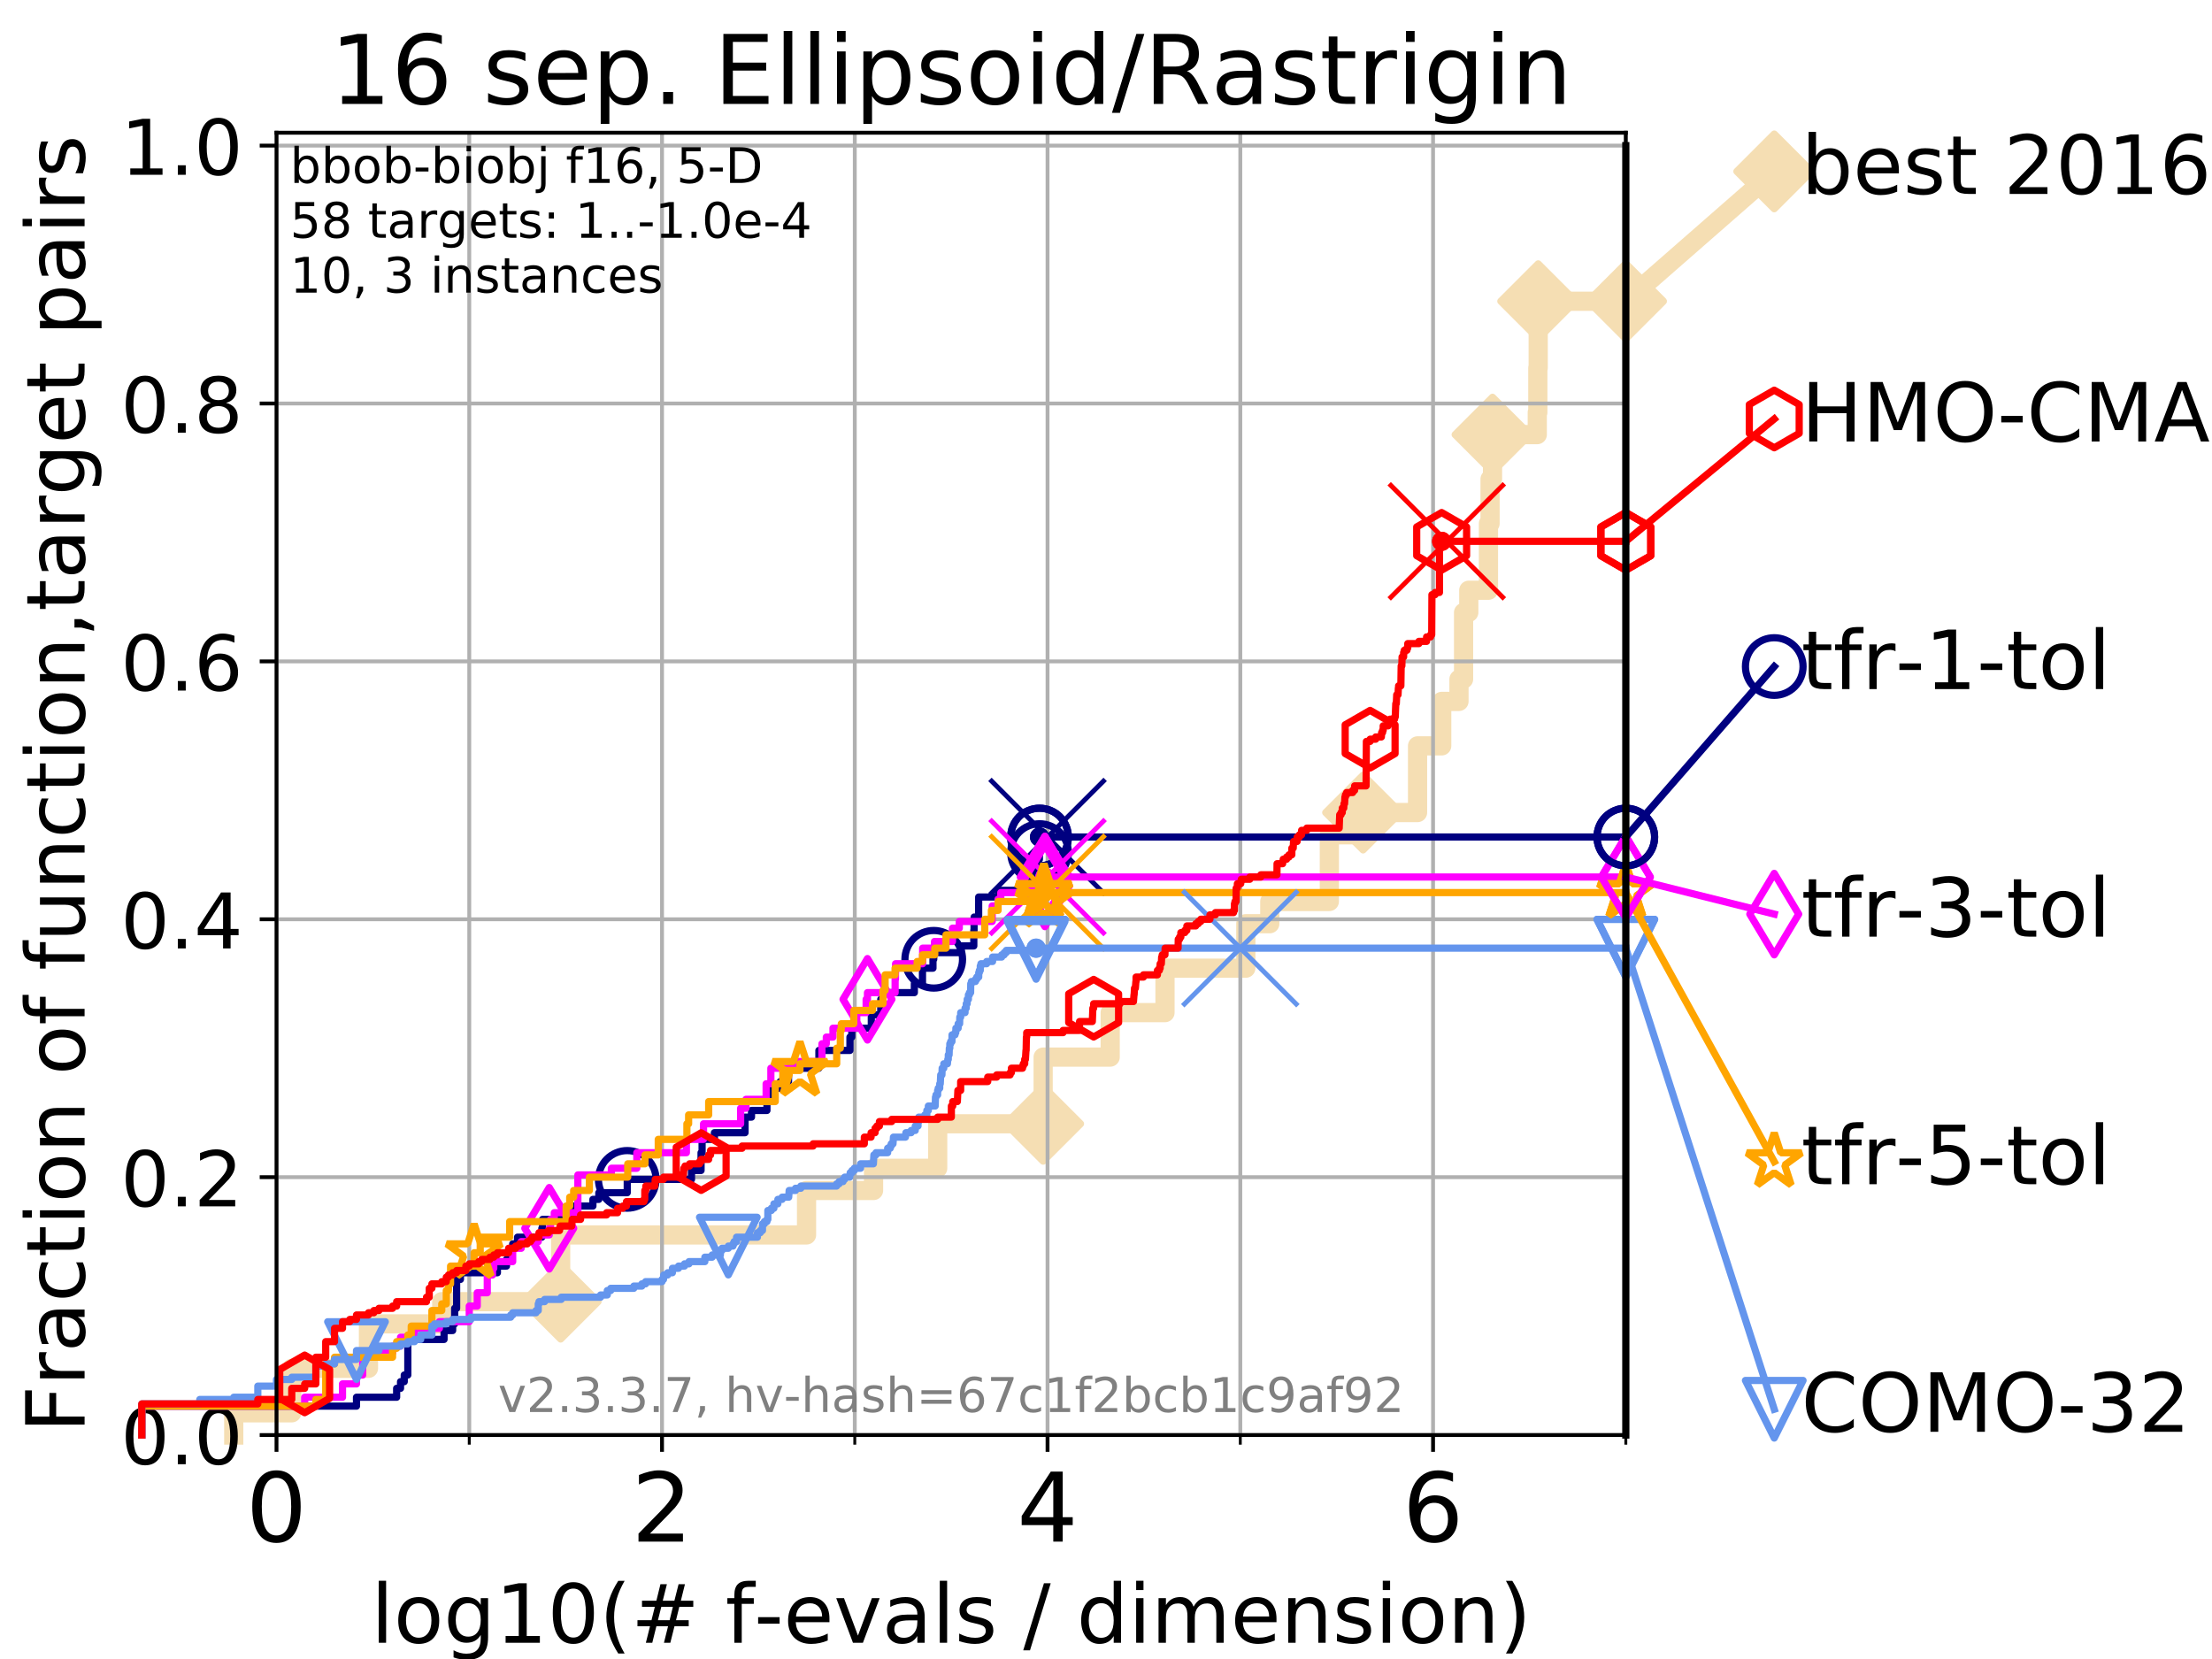 <?xml version="1.0" encoding="utf-8" standalone="no"?>
<!DOCTYPE svg PUBLIC "-//W3C//DTD SVG 1.1//EN"
  "http://www.w3.org/Graphics/SVG/1.1/DTD/svg11.dtd">
<!-- Created with matplotlib (https://matplotlib.org/) -->
<svg height="345.6pt" version="1.1" viewBox="0 0 460.8 345.6" width="460.8pt" xmlns="http://www.w3.org/2000/svg" xmlns:xlink="http://www.w3.org/1999/xlink">
 <defs>
  <style type="text/css">
*{stroke-linecap:butt;stroke-linejoin:round;}
  </style>
 </defs>
 <g id="figure_1">
  <g id="patch_1">
   <path d="M 0 345.6 
L 460.8 345.6 
L 460.8 0 
L 0 0 
z
" style="fill:#ffffff;"/>
  </g>
  <g id="axes_1">
   <g id="patch_2">
    <path d="M 57.6 298.944 
L 338.688 298.944 
L 338.688 27.648 
L 57.6 27.648 
z
" style="fill:#ffffff;"/>
   </g>
   <g id="line2d_1">
    <path d="M 48.692 298.944 
L 48.692 294.313 
L 60.78 294.313 
L 60.78 285.05 
L 76.759 285.05 
L 76.759 275.788 
L 92.027 275.788 
L 92.027 271.157 
L 116.798 271.157 
L 116.798 257.263 
L 168.017 257.263 
L 168.017 248.001 
L 181.977 248.001 
L 181.977 243.37 
L 195.339 243.37 
L 195.339 234.107 
L 217.307 234.107 
L 217.307 220.214 
L 231.273 220.214 
L 231.273 210.951 
L 242.691 210.951 
L 242.691 201.689 
L 259.526 201.689 
L 259.526 192.426 
L 264.52 192.426 
L 264.52 187.795 
L 276.927 187.795 
L 276.927 173.901 
L 283.954 173.901 
L 283.954 169.27 
L 295.301 169.27 
L 295.301 155.377 
L 300.337 155.377 
L 300.337 146.114 
L 303.932 146.114 
L 303.932 141.483 
L 304.888 141.483 
L 304.888 127.589 
L 305.972 127.589 
L 305.972 122.958 
L 310.071 122.958 
L 310.071 109.065 
L 310.408 109.065 
L 310.408 99.802 
L 310.918 99.802 
L 310.918 90.54 
L 320.241 90.54 
L 320.241 85.909 
L 320.357 85.909 
L 320.357 76.646 
L 320.434 76.646 
L 320.434 62.753 
L 338.688 62.753 
" style="fill:none;stroke:#f5deb3;stroke-linecap:square;stroke-width:4;"/>
   </g>
   <g id="line2d_2">
    <defs>
     <path d="M 0 7.778 
L 7.778 0 
L 0 -7.778 
L -7.778 0 
z
" id="m01599fbb83" style="stroke:#f5deb3;stroke-linejoin:miter;stroke-width:1.5;"/>
    </defs>
    <g>
     <use style="fill:#f5deb3;stroke:#f5deb3;stroke-linejoin:miter;stroke-width:1.5;" x="116.798" xlink:href="#m01599fbb83" y="271.157"/>
     <use style="fill:#f5deb3;stroke:#f5deb3;stroke-linejoin:miter;stroke-width:1.5;" x="217.307" xlink:href="#m01599fbb83" y="234.107"/>
     <use style="fill:#f5deb3;stroke:#f5deb3;stroke-linejoin:miter;stroke-width:1.5;" x="283.954" xlink:href="#m01599fbb83" y="169.27"/>
     <use style="fill:#f5deb3;stroke:#f5deb3;stroke-linejoin:miter;stroke-width:1.5;" x="310.918" xlink:href="#m01599fbb83" y="90.54"/>
     <use style="fill:#f5deb3;stroke:#f5deb3;stroke-linejoin:miter;stroke-width:1.5;" x="320.434" xlink:href="#m01599fbb83" y="62.753"/>
     <use style="fill:#f5deb3;stroke:#f5deb3;stroke-linejoin:miter;stroke-width:1.5;" x="338.688" xlink:href="#m01599fbb83" y="62.753"/>
    </g>
   </g>
   <g id="line2d_3">
    <path style="fill:none;stroke:#f5deb3;stroke-linecap:square;stroke-width:4;"/>
    <g/>
   </g>
   <g id="line2d_4">
    <path d="M 338.688 62.753 
L 369.608 35.706 
" style="fill:none;stroke:#f5deb3;stroke-linecap:square;stroke-width:4;"/>
    <g>
     <use style="fill:#f5deb3;stroke:#f5deb3;stroke-linejoin:miter;stroke-width:1.5;" x="338.688" xlink:href="#m01599fbb83" y="62.753"/>
     <use style="fill:#f5deb3;stroke:#f5deb3;stroke-linejoin:miter;stroke-width:1.5;" x="369.608" xlink:href="#m01599fbb83" y="35.706"/>
    </g>
   </g>
   <g id="matplotlib.axis_1">
    <g id="xtick_1">
     <g id="line2d_5">
      <path clip-path="url(#p07520fc07d)" d="M 57.6 298.944 
L 57.6 27.648 
" style="fill:none;stroke:#b0b0b0;stroke-linecap:square;stroke-width:0.8;"/>
     </g>
     <g id="line2d_6">
      <defs>
       <path d="M 0 0 
L 0 3.5 
" id="m776ec4ae64" style="stroke:#000000;stroke-width:0.8;"/>
      </defs>
      <g>
       <use style="stroke:#000000;stroke-width:0.8;" x="57.6" xlink:href="#m776ec4ae64" y="298.944"/>
      </g>
     </g>
     <g id="text_1">
      <!-- 0 -->
      <defs>
       <path d="M 31.781 66.406 
Q 24.172 66.406 20.328 58.906 
Q 16.5 51.422 16.5 36.375 
Q 16.5 21.391 20.328 13.891 
Q 24.172 6.391 31.781 6.391 
Q 39.453 6.391 43.281 13.891 
Q 47.125 21.391 47.125 36.375 
Q 47.125 51.422 43.281 58.906 
Q 39.453 66.406 31.781 66.406 
z
M 31.781 74.219 
Q 44.047 74.219 50.516 64.516 
Q 56.984 54.828 56.984 36.375 
Q 56.984 17.969 50.516 8.266 
Q 44.047 -1.422 31.781 -1.422 
Q 19.531 -1.422 13.062 8.266 
Q 6.594 17.969 6.594 36.375 
Q 6.594 54.828 13.062 64.516 
Q 19.531 74.219 31.781 74.219 
z
" id="DejaVuSans-48"/>
      </defs>
      <g transform="translate(51.237 321.141)scale(0.2 -0.2)">
       <use xlink:href="#DejaVuSans-48"/>
      </g>
     </g>
    </g>
    <g id="xtick_2">
     <g id="line2d_7">
      <path clip-path="url(#p07520fc07d)" d="M 137.911 298.944 
L 137.911 27.648 
" style="fill:none;stroke:#b0b0b0;stroke-linecap:square;stroke-width:0.8;"/>
     </g>
     <g id="line2d_8">
      <g>
       <use style="stroke:#000000;stroke-width:0.8;" x="137.911" xlink:href="#m776ec4ae64" y="298.944"/>
      </g>
     </g>
     <g id="text_2">
      <!-- 2 -->
      <defs>
       <path d="M 19.188 8.297 
L 53.609 8.297 
L 53.609 0 
L 7.328 0 
L 7.328 8.297 
Q 12.938 14.109 22.625 23.891 
Q 32.328 33.688 34.812 36.531 
Q 39.547 41.844 41.422 45.531 
Q 43.312 49.219 43.312 52.781 
Q 43.312 58.594 39.234 62.25 
Q 35.156 65.922 28.609 65.922 
Q 23.969 65.922 18.812 64.312 
Q 13.672 62.703 7.812 59.422 
L 7.812 69.391 
Q 13.766 71.781 18.938 73 
Q 24.125 74.219 28.422 74.219 
Q 39.75 74.219 46.484 68.547 
Q 53.219 62.891 53.219 53.422 
Q 53.219 48.922 51.531 44.891 
Q 49.859 40.875 45.406 35.406 
Q 44.188 33.984 37.641 27.219 
Q 31.109 20.453 19.188 8.297 
z
" id="DejaVuSans-50"/>
      </defs>
      <g transform="translate(131.548 321.141)scale(0.2 -0.2)">
       <use xlink:href="#DejaVuSans-50"/>
      </g>
     </g>
    </g>
    <g id="xtick_3">
     <g id="line2d_9">
      <path clip-path="url(#p07520fc07d)" d="M 218.222 298.944 
L 218.222 27.648 
" style="fill:none;stroke:#b0b0b0;stroke-linecap:square;stroke-width:0.8;"/>
     </g>
     <g id="line2d_10">
      <g>
       <use style="stroke:#000000;stroke-width:0.8;" x="218.222" xlink:href="#m776ec4ae64" y="298.944"/>
      </g>
     </g>
     <g id="text_3">
      <!-- 4 -->
      <defs>
       <path d="M 37.797 64.312 
L 12.891 25.391 
L 37.797 25.391 
z
M 35.203 72.906 
L 47.609 72.906 
L 47.609 25.391 
L 58.016 25.391 
L 58.016 17.188 
L 47.609 17.188 
L 47.609 0 
L 37.797 0 
L 37.797 17.188 
L 4.891 17.188 
L 4.891 26.703 
z
" id="DejaVuSans-52"/>
      </defs>
      <g transform="translate(211.859 321.141)scale(0.2 -0.2)">
       <use xlink:href="#DejaVuSans-52"/>
      </g>
     </g>
    </g>
    <g id="xtick_4">
     <g id="line2d_11">
      <path clip-path="url(#p07520fc07d)" d="M 298.533 298.944 
L 298.533 27.648 
" style="fill:none;stroke:#b0b0b0;stroke-linecap:square;stroke-width:0.8;"/>
     </g>
     <g id="line2d_12">
      <g>
       <use style="stroke:#000000;stroke-width:0.8;" x="298.533" xlink:href="#m776ec4ae64" y="298.944"/>
      </g>
     </g>
     <g id="text_4">
      <!-- 6 -->
      <defs>
       <path d="M 33.016 40.375 
Q 26.375 40.375 22.484 35.828 
Q 18.609 31.297 18.609 23.391 
Q 18.609 15.531 22.484 10.953 
Q 26.375 6.391 33.016 6.391 
Q 39.656 6.391 43.531 10.953 
Q 47.406 15.531 47.406 23.391 
Q 47.406 31.297 43.531 35.828 
Q 39.656 40.375 33.016 40.375 
z
M 52.594 71.297 
L 52.594 62.312 
Q 48.875 64.062 45.094 64.984 
Q 41.312 65.922 37.594 65.922 
Q 27.828 65.922 22.672 59.328 
Q 17.531 52.734 16.797 39.406 
Q 19.672 43.656 24.016 45.922 
Q 28.375 48.188 33.594 48.188 
Q 44.578 48.188 50.953 41.516 
Q 57.328 34.859 57.328 23.391 
Q 57.328 12.156 50.688 5.359 
Q 44.047 -1.422 33.016 -1.422 
Q 20.359 -1.422 13.672 8.266 
Q 6.984 17.969 6.984 36.375 
Q 6.984 53.656 15.188 63.938 
Q 23.391 74.219 37.203 74.219 
Q 40.922 74.219 44.703 73.484 
Q 48.484 72.75 52.594 71.297 
z
" id="DejaVuSans-54"/>
      </defs>
      <g transform="translate(292.17 321.141)scale(0.2 -0.2)">
       <use xlink:href="#DejaVuSans-54"/>
      </g>
     </g>
    </g>
    <g id="xtick_5">
     <g id="line2d_13">
      <path clip-path="url(#p07520fc07d)" d="M 97.755 298.944 
L 97.755 27.648 
" style="fill:none;stroke:#b0b0b0;stroke-linecap:square;stroke-width:0.8;"/>
     </g>
     <g id="line2d_14">
      <defs>
       <path d="M 0 0 
L 0 2 
" id="m2b7bb5315b" style="stroke:#000000;stroke-width:0.6;"/>
      </defs>
      <g>
       <use style="stroke:#000000;stroke-width:0.6;" x="97.755" xlink:href="#m2b7bb5315b" y="298.944"/>
      </g>
     </g>
    </g>
    <g id="xtick_6">
     <g id="line2d_15">
      <path clip-path="url(#p07520fc07d)" d="M 178.066 298.944 
L 178.066 27.648 
" style="fill:none;stroke:#b0b0b0;stroke-linecap:square;stroke-width:0.8;"/>
     </g>
     <g id="line2d_16">
      <g>
       <use style="stroke:#000000;stroke-width:0.6;" x="178.066" xlink:href="#m2b7bb5315b" y="298.944"/>
      </g>
     </g>
    </g>
    <g id="xtick_7">
     <g id="line2d_17">
      <path clip-path="url(#p07520fc07d)" d="M 258.377 298.944 
L 258.377 27.648 
" style="fill:none;stroke:#b0b0b0;stroke-linecap:square;stroke-width:0.8;"/>
     </g>
     <g id="line2d_18">
      <g>
       <use style="stroke:#000000;stroke-width:0.6;" x="258.377" xlink:href="#m2b7bb5315b" y="298.944"/>
      </g>
     </g>
    </g>
    <g id="xtick_8">
     <g id="line2d_19">
      <path clip-path="url(#p07520fc07d)" d="M 338.688 298.944 
L 338.688 27.648 
" style="fill:none;stroke:#b0b0b0;stroke-linecap:square;stroke-width:0.8;"/>
     </g>
     <g id="line2d_20">
      <g>
       <use style="stroke:#000000;stroke-width:0.6;" x="338.688" xlink:href="#m2b7bb5315b" y="298.944"/>
      </g>
     </g>
    </g>
    <g id="text_5">
     <!-- log10(# f-evals / dimension) -->
     <defs>
      <path d="M 9.422 75.984 
L 18.406 75.984 
L 18.406 0 
L 9.422 0 
z
" id="DejaVuSans-108"/>
      <path d="M 30.609 48.391 
Q 23.391 48.391 19.188 42.75 
Q 14.984 37.109 14.984 27.297 
Q 14.984 17.484 19.156 11.844 
Q 23.344 6.203 30.609 6.203 
Q 37.797 6.203 41.984 11.859 
Q 46.188 17.531 46.188 27.297 
Q 46.188 37.016 41.984 42.703 
Q 37.797 48.391 30.609 48.391 
z
M 30.609 56 
Q 42.328 56 49.016 48.375 
Q 55.719 40.766 55.719 27.297 
Q 55.719 13.875 49.016 6.219 
Q 42.328 -1.422 30.609 -1.422 
Q 18.844 -1.422 12.172 6.219 
Q 5.516 13.875 5.516 27.297 
Q 5.516 40.766 12.172 48.375 
Q 18.844 56 30.609 56 
z
" id="DejaVuSans-111"/>
      <path d="M 45.406 27.984 
Q 45.406 37.75 41.375 43.109 
Q 37.359 48.484 30.078 48.484 
Q 22.859 48.484 18.828 43.109 
Q 14.797 37.75 14.797 27.984 
Q 14.797 18.266 18.828 12.891 
Q 22.859 7.516 30.078 7.516 
Q 37.359 7.516 41.375 12.891 
Q 45.406 18.266 45.406 27.984 
z
M 54.391 6.781 
Q 54.391 -7.172 48.188 -13.984 
Q 42 -20.797 29.203 -20.797 
Q 24.469 -20.797 20.266 -20.094 
Q 16.062 -19.391 12.109 -17.922 
L 12.109 -9.188 
Q 16.062 -11.328 19.922 -12.344 
Q 23.781 -13.375 27.781 -13.375 
Q 36.625 -13.375 41.016 -8.766 
Q 45.406 -4.156 45.406 5.172 
L 45.406 9.625 
Q 42.625 4.781 38.281 2.391 
Q 33.938 0 27.875 0 
Q 17.828 0 11.672 7.656 
Q 5.516 15.328 5.516 27.984 
Q 5.516 40.672 11.672 48.328 
Q 17.828 56 27.875 56 
Q 33.938 56 38.281 53.609 
Q 42.625 51.219 45.406 46.391 
L 45.406 54.688 
L 54.391 54.688 
z
" id="DejaVuSans-103"/>
      <path d="M 12.406 8.297 
L 28.516 8.297 
L 28.516 63.922 
L 10.984 60.406 
L 10.984 69.391 
L 28.422 72.906 
L 38.281 72.906 
L 38.281 8.297 
L 54.391 8.297 
L 54.391 0 
L 12.406 0 
z
" id="DejaVuSans-49"/>
      <path d="M 31 75.875 
Q 24.469 64.656 21.281 53.656 
Q 18.109 42.672 18.109 31.391 
Q 18.109 20.125 21.312 9.062 
Q 24.516 -2 31 -13.188 
L 23.188 -13.188 
Q 15.875 -1.703 12.234 9.375 
Q 8.594 20.453 8.594 31.391 
Q 8.594 42.281 12.203 53.312 
Q 15.828 64.359 23.188 75.875 
z
" id="DejaVuSans-40"/>
      <path d="M 51.125 44 
L 36.922 44 
L 32.812 27.688 
L 47.125 27.688 
z
M 43.797 71.781 
L 38.719 51.516 
L 52.984 51.516 
L 58.109 71.781 
L 65.922 71.781 
L 60.891 51.516 
L 76.125 51.516 
L 76.125 44 
L 58.984 44 
L 54.984 27.688 
L 70.516 27.688 
L 70.516 20.219 
L 53.078 20.219 
L 48 0 
L 40.188 0 
L 45.219 20.219 
L 30.906 20.219 
L 25.875 0 
L 18.016 0 
L 23.094 20.219 
L 7.719 20.219 
L 7.719 27.688 
L 24.906 27.688 
L 29 44 
L 13.281 44 
L 13.281 51.516 
L 30.906 51.516 
L 35.891 71.781 
z
" id="DejaVuSans-35"/>
      <path id="DejaVuSans-32"/>
      <path d="M 37.109 75.984 
L 37.109 68.5 
L 28.516 68.5 
Q 23.688 68.5 21.797 66.547 
Q 19.922 64.594 19.922 59.516 
L 19.922 54.688 
L 34.719 54.688 
L 34.719 47.703 
L 19.922 47.703 
L 19.922 0 
L 10.891 0 
L 10.891 47.703 
L 2.297 47.703 
L 2.297 54.688 
L 10.891 54.688 
L 10.891 58.5 
Q 10.891 67.625 15.141 71.797 
Q 19.391 75.984 28.609 75.984 
z
" id="DejaVuSans-102"/>
      <path d="M 4.891 31.391 
L 31.203 31.391 
L 31.203 23.391 
L 4.891 23.391 
z
" id="DejaVuSans-45"/>
      <path d="M 56.203 29.594 
L 56.203 25.203 
L 14.891 25.203 
Q 15.484 15.922 20.484 11.062 
Q 25.484 6.203 34.422 6.203 
Q 39.594 6.203 44.453 7.469 
Q 49.312 8.734 54.109 11.281 
L 54.109 2.781 
Q 49.266 0.734 44.188 -0.344 
Q 39.109 -1.422 33.891 -1.422 
Q 20.797 -1.422 13.156 6.188 
Q 5.516 13.812 5.516 26.812 
Q 5.516 40.234 12.766 48.109 
Q 20.016 56 32.328 56 
Q 43.359 56 49.781 48.891 
Q 56.203 41.797 56.203 29.594 
z
M 47.219 32.234 
Q 47.125 39.594 43.094 43.984 
Q 39.062 48.391 32.422 48.391 
Q 24.906 48.391 20.391 44.141 
Q 15.875 39.891 15.188 32.172 
z
" id="DejaVuSans-101"/>
      <path d="M 2.984 54.688 
L 12.5 54.688 
L 29.594 8.797 
L 46.688 54.688 
L 56.203 54.688 
L 35.688 0 
L 23.484 0 
z
" id="DejaVuSans-118"/>
      <path d="M 34.281 27.484 
Q 23.391 27.484 19.188 25 
Q 14.984 22.516 14.984 16.5 
Q 14.984 11.719 18.141 8.906 
Q 21.297 6.109 26.703 6.109 
Q 34.188 6.109 38.703 11.406 
Q 43.219 16.703 43.219 25.484 
L 43.219 27.484 
z
M 52.203 31.203 
L 52.203 0 
L 43.219 0 
L 43.219 8.297 
Q 40.141 3.328 35.547 0.953 
Q 30.953 -1.422 24.312 -1.422 
Q 15.922 -1.422 10.953 3.297 
Q 6 8.016 6 15.922 
Q 6 25.141 12.172 29.828 
Q 18.359 34.516 30.609 34.516 
L 43.219 34.516 
L 43.219 35.406 
Q 43.219 41.609 39.141 45 
Q 35.062 48.391 27.688 48.391 
Q 23 48.391 18.547 47.266 
Q 14.109 46.141 10.016 43.891 
L 10.016 52.203 
Q 14.938 54.109 19.578 55.047 
Q 24.219 56 28.609 56 
Q 40.484 56 46.344 49.844 
Q 52.203 43.703 52.203 31.203 
z
" id="DejaVuSans-97"/>
      <path d="M 44.281 53.078 
L 44.281 44.578 
Q 40.484 46.531 36.375 47.5 
Q 32.281 48.484 27.875 48.484 
Q 21.188 48.484 17.844 46.438 
Q 14.5 44.391 14.5 40.281 
Q 14.5 37.156 16.891 35.375 
Q 19.281 33.594 26.516 31.984 
L 29.594 31.297 
Q 39.156 29.25 43.188 25.516 
Q 47.219 21.781 47.219 15.094 
Q 47.219 7.469 41.188 3.016 
Q 35.156 -1.422 24.609 -1.422 
Q 20.219 -1.422 15.453 -0.562 
Q 10.688 0.297 5.422 2 
L 5.422 11.281 
Q 10.406 8.688 15.234 7.391 
Q 20.062 6.109 24.812 6.109 
Q 31.156 6.109 34.562 8.281 
Q 37.984 10.453 37.984 14.406 
Q 37.984 18.062 35.516 20.016 
Q 33.062 21.969 24.703 23.781 
L 21.578 24.516 
Q 13.234 26.266 9.516 29.906 
Q 5.812 33.547 5.812 39.891 
Q 5.812 47.609 11.281 51.797 
Q 16.75 56 26.812 56 
Q 31.781 56 36.172 55.266 
Q 40.578 54.547 44.281 53.078 
z
" id="DejaVuSans-115"/>
      <path d="M 25.391 72.906 
L 33.688 72.906 
L 8.297 -9.281 
L 0 -9.281 
z
" id="DejaVuSans-47"/>
      <path d="M 45.406 46.391 
L 45.406 75.984 
L 54.391 75.984 
L 54.391 0 
L 45.406 0 
L 45.406 8.203 
Q 42.578 3.328 38.25 0.953 
Q 33.938 -1.422 27.875 -1.422 
Q 17.969 -1.422 11.734 6.484 
Q 5.516 14.406 5.516 27.297 
Q 5.516 40.188 11.734 48.094 
Q 17.969 56 27.875 56 
Q 33.938 56 38.25 53.625 
Q 42.578 51.266 45.406 46.391 
z
M 14.797 27.297 
Q 14.797 17.391 18.875 11.75 
Q 22.953 6.109 30.078 6.109 
Q 37.203 6.109 41.297 11.75 
Q 45.406 17.391 45.406 27.297 
Q 45.406 37.203 41.297 42.844 
Q 37.203 48.484 30.078 48.484 
Q 22.953 48.484 18.875 42.844 
Q 14.797 37.203 14.797 27.297 
z
" id="DejaVuSans-100"/>
      <path d="M 9.422 54.688 
L 18.406 54.688 
L 18.406 0 
L 9.422 0 
z
M 9.422 75.984 
L 18.406 75.984 
L 18.406 64.594 
L 9.422 64.594 
z
" id="DejaVuSans-105"/>
      <path d="M 52 44.188 
Q 55.375 50.25 60.062 53.125 
Q 64.75 56 71.094 56 
Q 79.641 56 84.281 50.016 
Q 88.922 44.047 88.922 33.016 
L 88.922 0 
L 79.891 0 
L 79.891 32.719 
Q 79.891 40.578 77.094 44.375 
Q 74.312 48.188 68.609 48.188 
Q 61.625 48.188 57.562 43.547 
Q 53.516 38.922 53.516 30.906 
L 53.516 0 
L 44.484 0 
L 44.484 32.719 
Q 44.484 40.625 41.703 44.406 
Q 38.922 48.188 33.109 48.188 
Q 26.219 48.188 22.156 43.531 
Q 18.109 38.875 18.109 30.906 
L 18.109 0 
L 9.078 0 
L 9.078 54.688 
L 18.109 54.688 
L 18.109 46.188 
Q 21.188 51.219 25.484 53.609 
Q 29.781 56 35.688 56 
Q 41.656 56 45.828 52.969 
Q 50 49.953 52 44.188 
z
" id="DejaVuSans-109"/>
      <path d="M 54.891 33.016 
L 54.891 0 
L 45.906 0 
L 45.906 32.719 
Q 45.906 40.484 42.875 44.328 
Q 39.844 48.188 33.797 48.188 
Q 26.516 48.188 22.312 43.547 
Q 18.109 38.922 18.109 30.906 
L 18.109 0 
L 9.078 0 
L 9.078 54.688 
L 18.109 54.688 
L 18.109 46.188 
Q 21.344 51.125 25.703 53.562 
Q 30.078 56 35.797 56 
Q 45.219 56 50.047 50.172 
Q 54.891 44.344 54.891 33.016 
z
" id="DejaVuSans-110"/>
      <path d="M 8.016 75.875 
L 15.828 75.875 
Q 23.141 64.359 26.781 53.312 
Q 30.422 42.281 30.422 31.391 
Q 30.422 20.453 26.781 9.375 
Q 23.141 -1.703 15.828 -13.188 
L 8.016 -13.188 
Q 14.5 -2 17.703 9.062 
Q 20.906 20.125 20.906 31.391 
Q 20.906 42.672 17.703 53.656 
Q 14.5 64.656 8.016 75.875 
z
" id="DejaVuSans-41"/>
     </defs>
     <g transform="translate(77.303 342.218)scale(0.17 -0.17)">
      <use xlink:href="#DejaVuSans-108"/>
      <use x="27.783" xlink:href="#DejaVuSans-111"/>
      <use x="88.965" xlink:href="#DejaVuSans-103"/>
      <use x="152.441" xlink:href="#DejaVuSans-49"/>
      <use x="216.064" xlink:href="#DejaVuSans-48"/>
      <use x="279.688" xlink:href="#DejaVuSans-40"/>
      <use x="318.701" xlink:href="#DejaVuSans-35"/>
      <use x="402.49" xlink:href="#DejaVuSans-32"/>
      <use x="434.277" xlink:href="#DejaVuSans-102"/>
      <use x="469.404" xlink:href="#DejaVuSans-45"/>
      <use x="505.488" xlink:href="#DejaVuSans-101"/>
      <use x="567.012" xlink:href="#DejaVuSans-118"/>
      <use x="626.191" xlink:href="#DejaVuSans-97"/>
      <use x="687.471" xlink:href="#DejaVuSans-108"/>
      <use x="715.254" xlink:href="#DejaVuSans-115"/>
      <use x="767.354" xlink:href="#DejaVuSans-32"/>
      <use x="799.141" xlink:href="#DejaVuSans-47"/>
      <use x="832.832" xlink:href="#DejaVuSans-32"/>
      <use x="864.619" xlink:href="#DejaVuSans-100"/>
      <use x="928.096" xlink:href="#DejaVuSans-105"/>
      <use x="955.879" xlink:href="#DejaVuSans-109"/>
      <use x="1053.291" xlink:href="#DejaVuSans-101"/>
      <use x="1114.814" xlink:href="#DejaVuSans-110"/>
      <use x="1178.193" xlink:href="#DejaVuSans-115"/>
      <use x="1230.293" xlink:href="#DejaVuSans-105"/>
      <use x="1258.076" xlink:href="#DejaVuSans-111"/>
      <use x="1319.258" xlink:href="#DejaVuSans-110"/>
      <use x="1382.637" xlink:href="#DejaVuSans-41"/>
     </g>
    </g>
   </g>
   <g id="matplotlib.axis_2">
    <g id="ytick_1">
     <g id="line2d_21">
      <path clip-path="url(#p07520fc07d)" d="M 57.6 298.944 
L 338.688 298.944 
" style="fill:none;stroke:#b0b0b0;stroke-linecap:square;stroke-width:0.8;"/>
     </g>
     <g id="line2d_22">
      <defs>
       <path d="M 0 0 
L -3.5 0 
" id="m80681c4932" style="stroke:#000000;stroke-width:0.8;"/>
      </defs>
      <g>
       <use style="stroke:#000000;stroke-width:0.8;" x="57.6" xlink:href="#m80681c4932" y="298.944"/>
      </g>
     </g>
     <g id="text_6">
      <!-- 0.0 -->
      <defs>
       <path d="M 10.688 12.406 
L 21 12.406 
L 21 0 
L 10.688 0 
z
" id="DejaVuSans-46"/>
      </defs>
      <g transform="translate(25.155 305.023)scale(0.16 -0.16)">
       <use xlink:href="#DejaVuSans-48"/>
       <use x="63.623" xlink:href="#DejaVuSans-46"/>
       <use x="95.41" xlink:href="#DejaVuSans-48"/>
      </g>
     </g>
    </g>
    <g id="ytick_2">
     <g id="line2d_23">
      <path clip-path="url(#p07520fc07d)" d="M 57.6 245.222 
L 338.688 245.222 
" style="fill:none;stroke:#b0b0b0;stroke-linecap:square;stroke-width:0.8;"/>
     </g>
     <g id="line2d_24">
      <g>
       <use style="stroke:#000000;stroke-width:0.8;" x="57.6" xlink:href="#m80681c4932" y="245.222"/>
      </g>
     </g>
     <g id="text_7">
      <!-- 0.2 -->
      <g transform="translate(25.155 251.301)scale(0.16 -0.16)">
       <use xlink:href="#DejaVuSans-48"/>
       <use x="63.623" xlink:href="#DejaVuSans-46"/>
       <use x="95.41" xlink:href="#DejaVuSans-50"/>
      </g>
     </g>
    </g>
    <g id="ytick_3">
     <g id="line2d_25">
      <path clip-path="url(#p07520fc07d)" d="M 57.6 191.5 
L 338.688 191.5 
" style="fill:none;stroke:#b0b0b0;stroke-linecap:square;stroke-width:0.8;"/>
     </g>
     <g id="line2d_26">
      <g>
       <use style="stroke:#000000;stroke-width:0.8;" x="57.6" xlink:href="#m80681c4932" y="191.5"/>
      </g>
     </g>
     <g id="text_8">
      <!-- 0.4 -->
      <g transform="translate(25.155 197.579)scale(0.16 -0.16)">
       <use xlink:href="#DejaVuSans-48"/>
       <use x="63.623" xlink:href="#DejaVuSans-46"/>
       <use x="95.41" xlink:href="#DejaVuSans-52"/>
      </g>
     </g>
    </g>
    <g id="ytick_4">
     <g id="line2d_27">
      <path clip-path="url(#p07520fc07d)" d="M 57.6 137.778 
L 338.688 137.778 
" style="fill:none;stroke:#b0b0b0;stroke-linecap:square;stroke-width:0.8;"/>
     </g>
     <g id="line2d_28">
      <g>
       <use style="stroke:#000000;stroke-width:0.8;" x="57.6" xlink:href="#m80681c4932" y="137.778"/>
      </g>
     </g>
     <g id="text_9">
      <!-- 0.6 -->
      <g transform="translate(25.155 143.857)scale(0.16 -0.16)">
       <use xlink:href="#DejaVuSans-48"/>
       <use x="63.623" xlink:href="#DejaVuSans-46"/>
       <use x="95.41" xlink:href="#DejaVuSans-54"/>
      </g>
     </g>
    </g>
    <g id="ytick_5">
     <g id="line2d_29">
      <path clip-path="url(#p07520fc07d)" d="M 57.6 84.056 
L 338.688 84.056 
" style="fill:none;stroke:#b0b0b0;stroke-linecap:square;stroke-width:0.8;"/>
     </g>
     <g id="line2d_30">
      <g>
       <use style="stroke:#000000;stroke-width:0.8;" x="57.6" xlink:href="#m80681c4932" y="84.056"/>
      </g>
     </g>
     <g id="text_10">
      <!-- 0.8 -->
      <defs>
       <path d="M 31.781 34.625 
Q 24.75 34.625 20.719 30.859 
Q 16.703 27.094 16.703 20.516 
Q 16.703 13.922 20.719 10.156 
Q 24.75 6.391 31.781 6.391 
Q 38.812 6.391 42.859 10.172 
Q 46.922 13.969 46.922 20.516 
Q 46.922 27.094 42.891 30.859 
Q 38.875 34.625 31.781 34.625 
z
M 21.922 38.812 
Q 15.578 40.375 12.031 44.719 
Q 8.5 49.078 8.5 55.328 
Q 8.5 64.062 14.719 69.141 
Q 20.953 74.219 31.781 74.219 
Q 42.672 74.219 48.875 69.141 
Q 55.078 64.062 55.078 55.328 
Q 55.078 49.078 51.531 44.719 
Q 48 40.375 41.703 38.812 
Q 48.828 37.156 52.797 32.312 
Q 56.781 27.484 56.781 20.516 
Q 56.781 9.906 50.312 4.234 
Q 43.844 -1.422 31.781 -1.422 
Q 19.734 -1.422 13.25 4.234 
Q 6.781 9.906 6.781 20.516 
Q 6.781 27.484 10.781 32.312 
Q 14.797 37.156 21.922 38.812 
z
M 18.312 54.391 
Q 18.312 48.734 21.844 45.562 
Q 25.391 42.391 31.781 42.391 
Q 38.141 42.391 41.719 45.562 
Q 45.312 48.734 45.312 54.391 
Q 45.312 60.062 41.719 63.234 
Q 38.141 66.406 31.781 66.406 
Q 25.391 66.406 21.844 63.234 
Q 18.312 60.062 18.312 54.391 
z
" id="DejaVuSans-56"/>
      </defs>
      <g transform="translate(25.155 90.135)scale(0.16 -0.16)">
       <use xlink:href="#DejaVuSans-48"/>
       <use x="63.623" xlink:href="#DejaVuSans-46"/>
       <use x="95.41" xlink:href="#DejaVuSans-56"/>
      </g>
     </g>
    </g>
    <g id="ytick_6">
     <g id="line2d_31">
      <path clip-path="url(#p07520fc07d)" d="M 57.6 30.334 
L 338.688 30.334 
" style="fill:none;stroke:#b0b0b0;stroke-linecap:square;stroke-width:0.8;"/>
     </g>
     <g id="line2d_32">
      <g>
       <use style="stroke:#000000;stroke-width:0.8;" x="57.6" xlink:href="#m80681c4932" y="30.334"/>
      </g>
     </g>
     <g id="text_11">
      <!-- 1.0 -->
      <g transform="translate(25.155 36.413)scale(0.16 -0.16)">
       <use xlink:href="#DejaVuSans-49"/>
       <use x="63.623" xlink:href="#DejaVuSans-46"/>
       <use x="95.41" xlink:href="#DejaVuSans-48"/>
      </g>
     </g>
    </g>
    <g id="text_12">
     <!-- Fraction of function,target pairs -->
     <defs>
      <path d="M 9.812 72.906 
L 51.703 72.906 
L 51.703 64.594 
L 19.672 64.594 
L 19.672 43.109 
L 48.578 43.109 
L 48.578 34.812 
L 19.672 34.812 
L 19.672 0 
L 9.812 0 
z
" id="DejaVuSans-70"/>
      <path d="M 41.109 46.297 
Q 39.594 47.172 37.812 47.578 
Q 36.031 48 33.891 48 
Q 26.266 48 22.188 43.047 
Q 18.109 38.094 18.109 28.812 
L 18.109 0 
L 9.078 0 
L 9.078 54.688 
L 18.109 54.688 
L 18.109 46.188 
Q 20.953 51.172 25.484 53.578 
Q 30.031 56 36.531 56 
Q 37.453 56 38.578 55.875 
Q 39.703 55.766 41.062 55.516 
z
" id="DejaVuSans-114"/>
      <path d="M 48.781 52.594 
L 48.781 44.188 
Q 44.969 46.297 41.141 47.344 
Q 37.312 48.391 33.406 48.391 
Q 24.656 48.391 19.812 42.844 
Q 14.984 37.312 14.984 27.297 
Q 14.984 17.281 19.812 11.734 
Q 24.656 6.203 33.406 6.203 
Q 37.312 6.203 41.141 7.25 
Q 44.969 8.297 48.781 10.406 
L 48.781 2.094 
Q 45.016 0.344 40.984 -0.531 
Q 36.969 -1.422 32.422 -1.422 
Q 20.062 -1.422 12.781 6.344 
Q 5.516 14.109 5.516 27.297 
Q 5.516 40.672 12.859 48.328 
Q 20.219 56 33.016 56 
Q 37.156 56 41.109 55.141 
Q 45.062 54.297 48.781 52.594 
z
" id="DejaVuSans-99"/>
      <path d="M 18.312 70.219 
L 18.312 54.688 
L 36.812 54.688 
L 36.812 47.703 
L 18.312 47.703 
L 18.312 18.016 
Q 18.312 11.328 20.141 9.422 
Q 21.969 7.516 27.594 7.516 
L 36.812 7.516 
L 36.812 0 
L 27.594 0 
Q 17.188 0 13.234 3.875 
Q 9.281 7.766 9.281 18.016 
L 9.281 47.703 
L 2.688 47.703 
L 2.688 54.688 
L 9.281 54.688 
L 9.281 70.219 
z
" id="DejaVuSans-116"/>
      <path d="M 8.5 21.578 
L 8.5 54.688 
L 17.484 54.688 
L 17.484 21.922 
Q 17.484 14.156 20.5 10.266 
Q 23.531 6.391 29.594 6.391 
Q 36.859 6.391 41.078 11.031 
Q 45.312 15.672 45.312 23.688 
L 45.312 54.688 
L 54.297 54.688 
L 54.297 0 
L 45.312 0 
L 45.312 8.406 
Q 42.047 3.422 37.719 1 
Q 33.406 -1.422 27.688 -1.422 
Q 18.266 -1.422 13.375 4.438 
Q 8.5 10.297 8.5 21.578 
z
M 31.109 56 
z
" id="DejaVuSans-117"/>
      <path d="M 11.719 12.406 
L 22.016 12.406 
L 22.016 4 
L 14.016 -11.625 
L 7.719 -11.625 
L 11.719 4 
z
" id="DejaVuSans-44"/>
      <path d="M 18.109 8.203 
L 18.109 -20.797 
L 9.078 -20.797 
L 9.078 54.688 
L 18.109 54.688 
L 18.109 46.391 
Q 20.953 51.266 25.266 53.625 
Q 29.594 56 35.594 56 
Q 45.562 56 51.781 48.094 
Q 58.016 40.188 58.016 27.297 
Q 58.016 14.406 51.781 6.484 
Q 45.562 -1.422 35.594 -1.422 
Q 29.594 -1.422 25.266 0.953 
Q 20.953 3.328 18.109 8.203 
z
M 48.688 27.297 
Q 48.688 37.203 44.609 42.844 
Q 40.531 48.484 33.406 48.484 
Q 26.266 48.484 22.188 42.844 
Q 18.109 37.203 18.109 27.297 
Q 18.109 17.391 22.188 11.75 
Q 26.266 6.109 33.406 6.109 
Q 40.531 6.109 44.609 11.75 
Q 48.688 17.391 48.688 27.297 
z
" id="DejaVuSans-112"/>
     </defs>
     <g transform="translate(17.62 298.435)rotate(-90)scale(0.17 -0.17)">
      <use xlink:href="#DejaVuSans-70"/>
      <use x="57.41" xlink:href="#DejaVuSans-114"/>
      <use x="98.523" xlink:href="#DejaVuSans-97"/>
      <use x="159.803" xlink:href="#DejaVuSans-99"/>
      <use x="214.783" xlink:href="#DejaVuSans-116"/>
      <use x="253.992" xlink:href="#DejaVuSans-105"/>
      <use x="281.775" xlink:href="#DejaVuSans-111"/>
      <use x="342.957" xlink:href="#DejaVuSans-110"/>
      <use x="406.336" xlink:href="#DejaVuSans-32"/>
      <use x="438.123" xlink:href="#DejaVuSans-111"/>
      <use x="499.305" xlink:href="#DejaVuSans-102"/>
      <use x="534.51" xlink:href="#DejaVuSans-32"/>
      <use x="566.297" xlink:href="#DejaVuSans-102"/>
      <use x="601.502" xlink:href="#DejaVuSans-117"/>
      <use x="664.881" xlink:href="#DejaVuSans-110"/>
      <use x="728.26" xlink:href="#DejaVuSans-99"/>
      <use x="783.24" xlink:href="#DejaVuSans-116"/>
      <use x="822.449" xlink:href="#DejaVuSans-105"/>
      <use x="850.232" xlink:href="#DejaVuSans-111"/>
      <use x="911.414" xlink:href="#DejaVuSans-110"/>
      <use x="974.793" xlink:href="#DejaVuSans-44"/>
      <use x="1006.58" xlink:href="#DejaVuSans-116"/>
      <use x="1045.789" xlink:href="#DejaVuSans-97"/>
      <use x="1107.068" xlink:href="#DejaVuSans-114"/>
      <use x="1148.166" xlink:href="#DejaVuSans-103"/>
      <use x="1211.643" xlink:href="#DejaVuSans-101"/>
      <use x="1273.166" xlink:href="#DejaVuSans-116"/>
      <use x="1312.375" xlink:href="#DejaVuSans-32"/>
      <use x="1344.162" xlink:href="#DejaVuSans-112"/>
      <use x="1407.639" xlink:href="#DejaVuSans-97"/>
      <use x="1468.918" xlink:href="#DejaVuSans-105"/>
      <use x="1496.701" xlink:href="#DejaVuSans-114"/>
      <use x="1537.814" xlink:href="#DejaVuSans-115"/>
     </g>
    </g>
   </g>
   <g id="line2d_33">
    <defs>
     <path d="M 0 1.5 
C 0.398 1.5 0.779 1.342 1.061 1.061 
C 1.342 0.779 1.5 0.398 1.5 0 
C 1.5 -0.398 1.342 -0.779 1.061 -1.061 
C 0.779 -1.342 0.398 -1.5 0 -1.5 
C -0.398 -1.5 -0.779 -1.342 -1.061 -1.061 
C -1.342 -0.779 -1.5 -0.398 -1.5 0 
C -1.5 0.398 -1.342 0.779 -1.061 1.061 
C -0.779 1.342 -0.398 1.5 0 1.5 
z
" id="ma30005a1eb" style="stroke:#f5deb3;"/>
    </defs>
    <g>
     <use style="fill:#f5deb3;stroke:#f5deb3;" x="320.434" xlink:href="#ma30005a1eb" y="62.753"/>
     <use style="fill:#f5deb3;stroke:#f5deb3;" x="320.434" xlink:href="#ma30005a1eb" y="62.753"/>
    </g>
   </g>
   <g id="line2d_34">
    <defs>
     <path d="M 0 1.5 
C 0.398 1.5 0.779 1.342 1.061 1.061 
C 1.342 0.779 1.5 0.398 1.5 0 
C 1.5 -0.398 1.342 -0.779 1.061 -1.061 
C 0.779 -1.342 0.398 -1.5 0 -1.5 
C -0.398 -1.5 -0.779 -1.342 -1.061 -1.061 
C -1.342 -0.779 -1.5 -0.398 -1.5 0 
C -1.5 0.398 -1.342 0.779 -1.061 1.061 
C -0.779 1.342 -0.398 1.5 0 1.5 
z
" id="mff265e6027" style="stroke:#000080;"/>
    </defs>
    <g>
     <use style="fill:#000080;stroke:#000080;" x="216.552" xlink:href="#mff265e6027" y="174.365"/>
     <use style="fill:#000080;stroke:#000080;" x="216.552" xlink:href="#mff265e6027" y="174.365"/>
    </g>
   </g>
   <g id="line2d_35">
    <path d="M 29.533 298.944 
L 29.533 292.923 
L 74.263 292.923 
L 74.263 291.071 
L 82.627 291.071 
L 82.627 289.218 
L 83.438 289.218 
L 83.438 287.829 
L 84.213 287.829 
L 84.213 286.44 
L 84.956 286.44 
L 84.956 279.03 
L 92.504 279.03 
L 92.504 277.177 
L 94.295 277.177 
L 94.295 275.788 
L 94.715 275.788 
L 94.715 272.546 
L 95.125 272.546 
L 95.125 266.526 
L 95.918 266.526 
L 95.918 265.136 
L 103.623 265.136 
L 103.623 263.747 
L 105.51 263.747 
L 105.51 262.357 
L 106.383 262.357 
L 106.383 260.505 
L 106.803 260.505 
L 106.803 259.116 
L 107.811 259.116 
L 107.811 257.726 
L 112.877 257.726 
L 112.877 255.874 
L 113.023 255.874 
L 113.023 254.021 
L 119.199 254.021 
L 119.199 251.243 
L 123.514 251.243 
L 123.514 249.853 
L 124.744 249.853 
L 124.744 248.464 
L 130.665 248.464 
L 130.665 245.685 
L 144.051 245.685 
L 144.051 243.833 
L 146.042 243.833 
L 146.042 240.128 
L 146.259 240.128 
L 146.259 237.349 
L 148.827 237.349 
L 148.827 235.96 
L 155.207 235.96 
L 155.207 232.718 
L 156.551 232.718 
L 156.551 231.328 
L 159.768 231.328 
L 159.768 229.476 
L 160.259 229.476 
L 160.259 226.697 
L 162.534 226.697 
L 162.534 225.308 
L 164.264 225.308 
L 164.264 222.529 
L 170.591 222.529 
L 170.591 218.824 
L 177.058 218.824 
L 177.058 216.045 
L 177.445 216.045 
L 177.445 214.193 
L 181.511 214.193 
L 181.511 211.414 
L 183.477 211.414 
L 183.477 208.172 
L 183.879 208.172 
L 183.879 206.783 
L 190.476 206.783 
L 190.476 204.931 
L 192.17 204.931 
L 192.17 201.689 
L 194.355 201.689 
L 194.355 199.836 
L 194.515 199.836 
L 194.515 198.447 
L 200.224 198.447 
L 200.224 197.057 
L 202.862 197.057 
L 202.862 193.816 
L 202.915 193.816 
L 202.915 192.426 
L 202.936 192.426 
L 202.936 191.037 
L 203.871 191.037 
L 203.871 188.258 
L 203.875 188.258 
L 203.875 186.869 
L 207.993 186.869 
L 207.993 185.479 
L 212.956 185.479 
L 212.956 183.627 
L 215.017 183.627 
L 215.017 182.238 
L 215.585 182.238 
L 215.585 178.996 
L 216.526 178.996 
L 216.526 177.606 
L 216.552 177.606 
L 216.552 174.365 
L 338.688 174.365 
" style="fill:none;stroke:#000080;stroke-linecap:square;stroke-width:1.5;"/>
   </g>
   <g id="line2d_36">
    <defs>
     <path d="M 0 6 
C 1.591 6 3.117 5.368 4.243 4.243 
C 5.368 3.117 6 1.591 6 0 
C 6 -1.591 5.368 -3.117 4.243 -4.243 
C 3.117 -5.368 1.591 -6 0 -6 
C -1.591 -6 -3.117 -5.368 -4.243 -4.243 
C -5.368 -3.117 -6 -1.591 -6 0 
C -6 1.591 -5.368 3.117 -4.243 4.243 
C -3.117 5.368 -1.591 6 0 6 
z
" id="m72030edbfa" style="stroke:#000080;stroke-width:1.5;"/>
    </defs>
    <g>
     <use style="fill-opacity:0;stroke:#000080;stroke-width:1.5;" x="130.665" xlink:href="#m72030edbfa" y="245.685"/>
     <use style="fill-opacity:0;stroke:#000080;stroke-width:1.5;" x="194.515" xlink:href="#m72030edbfa" y="199.836"/>
     <use style="fill-opacity:0;stroke:#000080;stroke-width:1.5;" x="216.552" xlink:href="#m72030edbfa" y="177.606"/>
     <use style="fill-opacity:0;stroke:#000080;stroke-width:1.5;" x="216.552" xlink:href="#m72030edbfa" y="174.365"/>
     <use style="fill-opacity:0;stroke:#000080;stroke-width:1.5;" x="216.552" xlink:href="#m72030edbfa" y="174.365"/>
     <use style="fill-opacity:0;stroke:#000080;stroke-width:1.5;" x="338.688" xlink:href="#m72030edbfa" y="174.365"/>
    </g>
   </g>
   <g id="line2d_37">
    <path style="fill:none;stroke:#000080;stroke-linecap:square;stroke-width:1.5;"/>
    <g/>
   </g>
   <g id="line2d_38">
    <path clip-path="url(#p07520fc07d)" d="M 218.223 174.365 
" style="fill:none;stroke:#000080;stroke-linecap:square;stroke-width:1.5;"/>
    <defs>
     <path d="M -12 12 
L 12 -12 
M -12 -12 
L 12 12 
" id="m62618a5716" style="stroke:#000080;"/>
    </defs>
    <g clip-path="url(#p07520fc07d)">
     <use style="fill:#000080;stroke:#000080;" x="218.223" xlink:href="#m62618a5716" y="174.365"/>
    </g>
   </g>
   <g id="line2d_39">
    <defs>
     <path d="M 0 1.5 
C 0.398 1.5 0.779 1.342 1.061 1.061 
C 1.342 0.779 1.5 0.398 1.5 0 
C 1.5 -0.398 1.342 -0.779 1.061 -1.061 
C 0.779 -1.342 0.398 -1.5 0 -1.5 
C -0.398 -1.5 -0.779 -1.342 -1.061 -1.061 
C -1.342 -0.779 -1.5 -0.398 -1.5 0 
C -1.5 0.398 -1.342 0.779 -1.061 1.061 
C -0.779 1.342 -0.398 1.5 0 1.5 
z
" id="md1873ef3a3" style="stroke:#ff00ff;"/>
    </defs>
    <g>
     <use style="fill:#ff00ff;stroke:#ff00ff;" x="217.68" xlink:href="#md1873ef3a3" y="182.701"/>
     <use style="fill:#ff00ff;stroke:#ff00ff;" x="217.68" xlink:href="#md1873ef3a3" y="182.701"/>
    </g>
   </g>
   <g id="line2d_40">
    <path d="M 29.533 298.944 
L 29.533 292.923 
L 63.468 292.923 
L 63.468 291.071 
L 71.35 291.071 
L 71.35 288.292 
L 74.263 288.292 
L 74.263 286.44 
L 75.556 286.44 
L 75.556 281.809 
L 81.776 281.809 
L 81.776 280.419 
L 83.438 280.419 
L 83.438 278.567 
L 86.351 278.567 
L 86.351 276.714 
L 91.535 276.714 
L 91.535 275.325 
L 97.755 275.325 
L 97.755 272.083 
L 99.418 272.083 
L 99.418 269.304 
L 101.507 269.304 
L 101.507 265.599 
L 102.597 265.599 
L 102.597 264.21 
L 102.859 264.21 
L 102.859 262.821 
L 106.803 262.821 
L 106.803 260.042 
L 108.578 260.042 
L 108.578 258.653 
L 112.128 258.653 
L 112.128 257.263 
L 114.419 257.263 
L 114.419 255.874 
L 114.685 255.874 
L 114.685 254.021 
L 115.46 254.021 
L 115.46 252.632 
L 120.382 252.632 
L 120.382 244.759 
L 127.358 244.759 
L 127.358 243.37 
L 132.66 243.37 
L 132.66 240.128 
L 142.989 240.128 
L 142.989 237.349 
L 146.559 237.349 
L 146.559 234.107 
L 154.29 234.107 
L 154.29 230.865 
L 155.4 230.865 
L 155.4 229.013 
L 159.598 229.013 
L 159.598 225.771 
L 160.585 225.771 
L 160.585 222.529 
L 166.159 222.529 
L 166.159 221.14 
L 171.227 221.14 
L 171.227 217.435 
L 172.133 217.435 
L 172.133 216.045 
L 173.522 216.045 
L 173.522 214.193 
L 178.483 214.193 
L 178.483 210.951 
L 180.431 210.951 
L 180.431 208.172 
L 180.709 208.172 
L 180.709 206.783 
L 186.471 206.783 
L 186.471 204.004 
L 186.548 204.004 
L 186.548 202.615 
L 186.568 202.615 
L 186.568 200.762 
L 192.207 200.762 
L 192.207 197.521 
L 194.671 197.521 
L 194.671 196.131 
L 198.42 196.131 
L 198.42 193.353 
L 199.84 193.353 
L 199.84 191.963 
L 206.693 191.963 
L 206.693 188.721 
L 207.902 188.721 
L 207.902 187.332 
L 208.482 187.332 
L 208.482 185.943 
L 214.796 185.943 
L 214.796 184.553 
L 217.68 184.553 
L 217.68 182.701 
L 338.688 182.701 
" style="fill:none;stroke:#ff00ff;stroke-linecap:square;stroke-width:1.5;"/>
   </g>
   <g id="line2d_41">
    <defs>
     <path d="M 0 8.485 
L 5.091 0 
L 0 -8.485 
L -5.091 0 
z
" id="m964b976dd5" style="stroke:#ff00ff;stroke-linejoin:miter;stroke-width:1.5;"/>
    </defs>
    <g>
     <use style="fill-opacity:0;stroke:#ff00ff;stroke-linejoin:miter;stroke-width:1.5;" x="114.419" xlink:href="#m964b976dd5" y="255.874"/>
     <use style="fill-opacity:0;stroke:#ff00ff;stroke-linejoin:miter;stroke-width:1.5;" x="180.709" xlink:href="#m964b976dd5" y="208.172"/>
     <use style="fill-opacity:0;stroke:#ff00ff;stroke-linejoin:miter;stroke-width:1.5;" x="217.68" xlink:href="#m964b976dd5" y="184.553"/>
     <use style="fill-opacity:0;stroke:#ff00ff;stroke-linejoin:miter;stroke-width:1.5;" x="217.68" xlink:href="#m964b976dd5" y="182.701"/>
     <use style="fill-opacity:0;stroke:#ff00ff;stroke-linejoin:miter;stroke-width:1.5;" x="217.68" xlink:href="#m964b976dd5" y="182.701"/>
     <use style="fill-opacity:0;stroke:#ff00ff;stroke-linejoin:miter;stroke-width:1.5;" x="338.688" xlink:href="#m964b976dd5" y="182.701"/>
    </g>
   </g>
   <g id="line2d_42">
    <path style="fill:none;stroke:#ff00ff;stroke-linecap:square;stroke-width:1.5;"/>
    <g/>
   </g>
   <g id="line2d_43">
    <path clip-path="url(#p07520fc07d)" d="M 218.223 182.701 
" style="fill:none;stroke:#ff00ff;stroke-linecap:square;stroke-width:1.5;"/>
    <defs>
     <path d="M -12 12 
L 12 -12 
M -12 -12 
L 12 12 
" id="maabeb67743" style="stroke:#ff00ff;"/>
    </defs>
    <g clip-path="url(#p07520fc07d)">
     <use style="fill:#ff00ff;stroke:#ff00ff;" x="218.223" xlink:href="#maabeb67743" y="182.701"/>
    </g>
   </g>
   <g id="line2d_44">
    <defs>
     <path d="M 0 1.5 
C 0.398 1.5 0.779 1.342 1.061 1.061 
C 1.342 0.779 1.5 0.398 1.5 0 
C 1.5 -0.398 1.342 -0.779 1.061 -1.061 
C 0.779 -1.342 0.398 -1.5 0 -1.5 
C -0.398 -1.5 -0.779 -1.342 -1.061 -1.061 
C -1.342 -0.779 -1.5 -0.398 -1.5 0 
C -1.5 0.398 -1.342 0.779 -1.061 1.061 
C -0.779 1.342 -0.398 1.5 0 1.5 
z
" id="ma088decad6" style="stroke:#ffa500;"/>
    </defs>
    <g>
     <use style="fill:#ffa500;stroke:#ffa500;" x="217.454" xlink:href="#ma088decad6" y="185.943"/>
     <use style="fill:#ffa500;stroke:#ffa500;" x="217.454" xlink:href="#ma088decad6" y="185.943"/>
    </g>
   </g>
   <g id="line2d_45">
    <path d="M 29.533 298.944 
L 29.533 292.923 
L 65.797 292.923 
L 65.797 291.534 
L 67.851 291.534 
L 67.851 284.124 
L 69.688 284.124 
L 69.688 282.735 
L 81.776 282.735 
L 81.776 280.882 
L 82.627 280.882 
L 82.627 279.493 
L 84.956 279.493 
L 84.956 278.104 
L 85.667 278.104 
L 85.667 276.251 
L 89.973 276.251 
L 89.973 273.009 
L 92.027 273.009 
L 92.027 271.62 
L 92.969 271.62 
L 92.969 268.841 
L 93.422 268.841 
L 93.422 267.452 
L 93.864 267.452 
L 93.864 263.747 
L 98.772 263.747 
L 98.772 260.968 
L 100.04 260.968 
L 100.04 259.116 
L 100.344 259.116 
L 100.344 257.726 
L 106.169 257.726 
L 106.169 254.484 
L 117.931 254.484 
L 117.931 251.243 
L 118.682 251.243 
L 118.682 249.39 
L 119.503 249.39 
L 119.503 248.001 
L 122.782 248.001 
L 122.782 245.222 
L 130.77 245.222 
L 130.77 242.443 
L 134.365 242.443 
L 134.365 240.591 
L 137.126 240.591 
L 137.126 237.349 
L 143.093 237.349 
L 143.093 234.107 
L 143.452 234.107 
L 143.452 232.255 
L 147.63 232.255 
L 147.63 229.476 
L 161.502 229.476 
L 161.502 225.771 
L 163.07 225.771 
L 163.07 222.992 
L 166.642 222.992 
L 166.642 221.603 
L 174.301 221.603 
L 174.301 218.361 
L 175.055 218.361 
L 175.055 214.656 
L 175.257 214.656 
L 175.257 213.267 
L 177.856 213.267 
L 177.856 210.488 
L 181.759 210.488 
L 181.759 209.099 
L 183.942 209.099 
L 183.942 206.32 
L 184.387 206.32 
L 184.387 203.078 
L 186.458 203.078 
L 186.458 201.689 
L 191.055 201.689 
L 191.055 200.299 
L 192.177 200.299 
L 192.177 198.91 
L 194.732 198.91 
L 194.732 197.521 
L 197.066 197.521 
L 197.066 194.742 
L 205.145 194.742 
L 205.145 191.5 
L 206.526 191.5 
L 206.526 189.648 
L 207.923 189.648 
L 207.923 187.795 
L 217.454 187.795 
L 217.454 185.943 
L 338.688 185.943 
" style="fill:none;stroke:#ffa500;stroke-linecap:square;stroke-width:1.5;"/>
   </g>
   <g id="line2d_46">
    <defs>
     <path d="M 0 -6 
L -1.347 -1.854 
L -5.706 -1.854 
L -2.18 0.708 
L -3.527 4.854 
L -0 2.292 
L 3.527 4.854 
L 2.18 0.708 
L 5.706 -1.854 
L 1.347 -1.854 
z
" id="maff6bf13dd" style="stroke:#ffa500;stroke-linejoin:bevel;stroke-width:1.5;"/>
    </defs>
    <g>
     <use style="fill-opacity:0;stroke:#ffa500;stroke-linejoin:bevel;stroke-width:1.5;" x="98.772" xlink:href="#maff6bf13dd" y="260.968"/>
     <use style="fill-opacity:0;stroke:#ffa500;stroke-linejoin:bevel;stroke-width:1.5;" x="166.642" xlink:href="#maff6bf13dd" y="222.992"/>
     <use style="fill-opacity:0;stroke:#ffa500;stroke-linejoin:bevel;stroke-width:1.5;" x="217.454" xlink:href="#maff6bf13dd" y="187.795"/>
     <use style="fill-opacity:0;stroke:#ffa500;stroke-linejoin:bevel;stroke-width:1.5;" x="217.454" xlink:href="#maff6bf13dd" y="185.943"/>
     <use style="fill-opacity:0;stroke:#ffa500;stroke-linejoin:bevel;stroke-width:1.5;" x="217.454" xlink:href="#maff6bf13dd" y="185.943"/>
     <use style="fill-opacity:0;stroke:#ffa500;stroke-linejoin:bevel;stroke-width:1.5;" x="338.688" xlink:href="#maff6bf13dd" y="185.943"/>
    </g>
   </g>
   <g id="line2d_47">
    <path style="fill:none;stroke:#ffa500;stroke-linecap:square;stroke-width:1.5;"/>
    <g/>
   </g>
   <g id="line2d_48">
    <path clip-path="url(#p07520fc07d)" d="M 218.222 185.943 
" style="fill:none;stroke:#ffa500;stroke-linecap:square;stroke-width:1.5;"/>
    <defs>
     <path d="M -12 12 
L 12 -12 
M -12 -12 
L 12 12 
" id="m143e911d52" style="stroke:#ffa500;"/>
    </defs>
    <g clip-path="url(#p07520fc07d)">
     <use style="fill:#ffa500;stroke:#ffa500;" x="218.222" xlink:href="#m143e911d52" y="185.943"/>
    </g>
   </g>
   <g id="line2d_49">
    <defs>
     <path d="M 0 1.5 
C 0.398 1.5 0.779 1.342 1.061 1.061 
C 1.342 0.779 1.5 0.398 1.5 0 
C 1.5 -0.398 1.342 -0.779 1.061 -1.061 
C 0.779 -1.342 0.398 -1.5 0 -1.5 
C -0.398 -1.5 -0.779 -1.342 -1.061 -1.061 
C -1.342 -0.779 -1.5 -0.398 -1.5 0 
C -1.5 0.398 -1.342 0.779 -1.061 1.061 
C -0.779 1.342 -0.398 1.5 0 1.5 
z
" id="m252891f783" style="stroke:#6495ed;"/>
    </defs>
    <g>
     <use style="fill:#6495ed;stroke:#6495ed;" x="215.843" xlink:href="#m252891f783" y="197.521"/>
     <use style="fill:#6495ed;stroke:#6495ed;" x="215.843" xlink:href="#m252891f783" y="197.521"/>
    </g>
   </g>
   <g id="line2d_50">
    <path d="M 29.533 298.944 
L 29.533 292.46 
L 41.621 292.46 
L 41.621 291.534 
L 48.692 291.534 
L 48.692 291.071 
L 53.709 291.071 
L 53.709 288.755 
L 57.6 288.755 
L 57.6 287.366 
L 60.78 287.366 
L 60.78 286.903 
L 65.797 286.903 
L 65.797 284.587 
L 67.851 284.587 
L 67.851 284.124 
L 69.688 284.124 
L 69.688 283.198 
L 74.263 283.198 
L 74.263 281.345 
L 78.942 281.345 
L 78.942 280.419 
L 83.438 280.419 
L 83.438 279.956 
L 84.956 279.956 
L 84.956 279.493 
L 86.351 279.493 
L 86.351 279.03 
L 87.644 279.03 
L 87.644 278.104 
L 89.973 278.104 
L 89.973 276.251 
L 90.509 276.251 
L 90.509 275.788 
L 92.969 275.788 
L 92.969 275.325 
L 94.295 275.325 
L 94.295 274.862 
L 98.101 274.862 
L 98.101 274.399 
L 106.383 274.399 
L 106.383 273.935 
L 106.803 273.935 
L 106.803 273.472 
L 111.663 273.472 
L 111.663 273.009 
L 112.128 273.009 
L 112.128 271.62 
L 112.281 271.62 
L 112.281 271.157 
L 113.454 271.157 
L 113.454 270.694 
L 116.914 270.694 
L 116.914 270.231 
L 125.111 270.231 
L 125.111 269.767 
L 126.507 269.767 
L 126.507 268.841 
L 127.229 268.841 
L 127.229 268.378 
L 132.036 268.378 
L 132.036 267.915 
L 133.712 267.915 
L 133.712 267.452 
L 134.492 267.452 
L 134.492 266.989 
L 137.911 266.989 
L 137.911 266.526 
L 138.222 266.526 
L 138.256 265.599 
L 139.091 265.599 
L 139.091 265.136 
L 140.073 265.136 
L 140.073 264.21 
L 141.35 264.21 
L 141.35 263.747 
L 142.593 263.747 
L 142.593 263.284 
L 143.528 263.284 
L 143.528 262.821 
L 146.833 262.821 
L 146.833 261.894 
L 148.354 261.894 
L 148.354 261.431 
L 150.068 261.431 
L 150.068 260.505 
L 150.395 260.505 
L 150.395 260.042 
L 151.724 260.042 
L 151.724 259.579 
L 152.692 259.579 
L 152.692 259.116 
L 152.93 259.116 
L 152.93 258.653 
L 153.438 258.653 
L 153.438 257.726 
L 157.787 257.726 
L 157.787 256.8 
L 158.38 256.8 
L 158.38 256.337 
L 158.837 256.337 
L 158.837 254.948 
L 159.232 254.948 
L 159.232 254.484 
L 159.768 254.484 
L 159.768 254.021 
L 159.956 254.021 
L 159.956 252.169 
L 160.689 252.169 
L 160.689 251.706 
L 161.22 251.706 
L 161.22 250.779 
L 162.043 250.779 
L 162.043 249.853 
L 162.929 249.853 
L 162.929 249.39 
L 164.303 249.39 
L 164.395 248.001 
L 165.718 248.001 
L 165.718 247.538 
L 166.829 247.538 
L 166.829 247.075 
L 174.288 247.075 
L 174.288 246.611 
L 174.8 246.611 
L 174.8 246.148 
L 175.618 246.148 
L 175.618 245.685 
L 175.952 245.685 
L 175.952 245.222 
L 177.013 245.222 
L 177.106 244.296 
L 177.492 244.296 
L 177.492 243.833 
L 177.965 243.833 
L 177.965 243.37 
L 179.272 243.37 
L 179.272 242.443 
L 181.944 242.443 
L 182.044 240.591 
L 182.483 240.591 
L 182.483 240.128 
L 184.913 240.128 
L 184.913 239.201 
L 185.455 239.201 
L 185.455 238.738 
L 185.66 238.738 
L 185.66 238.275 
L 186.028 238.275 
L 186.121 236.886 
L 188.62 236.886 
L 188.712 235.96 
L 189.814 235.96 
L 189.814 235.496 
L 190.666 235.496 
L 190.666 234.57 
L 191.243 234.57 
L 191.243 233.644 
L 191.388 233.644 
L 191.388 232.718 
L 192.651 232.718 
L 192.651 232.255 
L 193.075 232.255 
L 193.075 231.328 
L 193.39 231.328 
L 193.39 230.402 
L 194.817 230.402 
L 194.877 228.55 
L 194.984 228.55 
L 194.984 228.087 
L 195.326 228.087 
L 195.326 227.16 
L 195.448 227.16 
L 195.448 226.697 
L 195.762 226.697 
L 195.762 225.771 
L 195.876 225.771 
L 195.967 223.918 
L 196.222 223.918 
L 196.268 222.529 
L 196.606 222.529 
L 196.606 221.603 
L 197.367 221.603 
L 197.444 220.677 
L 197.547 220.677 
L 197.547 219.75 
L 197.715 219.75 
L 197.761 218.361 
L 197.862 218.361 
L 197.862 217.435 
L 198.04 217.435 
L 198.04 216.972 
L 198.312 216.972 
L 198.32 215.582 
L 198.938 215.582 
L 198.938 215.119 
L 199.11 215.119 
L 199.126 214.193 
L 199.599 214.193 
L 199.599 213.267 
L 199.907 213.267 
L 199.941 211.877 
L 200.129 211.877 
L 200.129 210.951 
L 201.036 210.951 
L 201.036 210.025 
L 201.283 210.025 
L 201.283 209.099 
L 201.484 209.099 
L 201.484 208.172 
L 201.736 208.172 
L 201.736 207.246 
L 201.945 207.246 
L 201.945 206.783 
L 202.199 206.783 
L 202.222 204.931 
L 202.36 204.931 
L 202.36 204.467 
L 203.205 204.467 
L 203.205 204.004 
L 203.482 204.004 
L 203.482 203.541 
L 203.886 203.541 
L 203.886 202.615 
L 204.014 202.615 
L 204.014 202.152 
L 204.21 202.152 
L 204.21 201.226 
L 204.35 201.226 
L 204.35 200.762 
L 205.539 200.762 
L 205.539 200.299 
L 206.774 200.299 
L 206.774 199.373 
L 208.668 199.373 
L 208.668 198.91 
L 209.19 198.91 
L 209.19 198.447 
L 209.623 198.447 
L 209.623 197.984 
L 215.843 197.984 
L 215.843 197.521 
L 338.688 197.521 
L 338.688 197.521 
" style="fill:none;stroke:#6495ed;stroke-linecap:square;stroke-width:1.5;"/>
   </g>
   <g id="line2d_51">
    <defs>
     <path d="M -0 6 
L 6 -6 
L -6 -6 
z
" id="m6ba5ff6bbc" style="stroke:#6495ed;stroke-linejoin:miter;stroke-width:1.5;"/>
    </defs>
    <g>
     <use style="fill-opacity:0;stroke:#6495ed;stroke-linejoin:miter;stroke-width:1.5;" x="74.263" xlink:href="#m6ba5ff6bbc" y="281.345"/>
     <use style="fill-opacity:0;stroke:#6495ed;stroke-linejoin:miter;stroke-width:1.5;" x="151.724" xlink:href="#m6ba5ff6bbc" y="259.579"/>
     <use style="fill-opacity:0;stroke:#6495ed;stroke-linejoin:miter;stroke-width:1.5;" x="215.843" xlink:href="#m6ba5ff6bbc" y="197.984"/>
     <use style="fill-opacity:0;stroke:#6495ed;stroke-linejoin:miter;stroke-width:1.5;" x="215.843" xlink:href="#m6ba5ff6bbc" y="197.521"/>
     <use style="fill-opacity:0;stroke:#6495ed;stroke-linejoin:miter;stroke-width:1.5;" x="215.843" xlink:href="#m6ba5ff6bbc" y="197.521"/>
     <use style="fill-opacity:0;stroke:#6495ed;stroke-linejoin:miter;stroke-width:1.5;" x="338.688" xlink:href="#m6ba5ff6bbc" y="197.521"/>
    </g>
   </g>
   <g id="line2d_52">
    <path style="fill:none;stroke:#6495ed;stroke-linecap:square;stroke-width:1.5;"/>
    <g/>
   </g>
   <g id="line2d_53">
    <path clip-path="url(#p07520fc07d)" d="M 258.377 197.521 
" style="fill:none;stroke:#6495ed;stroke-linecap:square;stroke-width:1.5;"/>
    <defs>
     <path d="M -12 12 
L 12 -12 
M -12 -12 
L 12 12 
" id="mb4abbea54f" style="stroke:#6495ed;"/>
    </defs>
    <g clip-path="url(#p07520fc07d)">
     <use style="fill:#6495ed;stroke:#6495ed;" x="258.377" xlink:href="#mb4abbea54f" y="197.521"/>
    </g>
   </g>
   <g id="line2d_54">
    <defs>
     <path d="M 0 1.5 
C 0.398 1.5 0.779 1.342 1.061 1.061 
C 1.342 0.779 1.5 0.398 1.5 0 
C 1.5 -0.398 1.342 -0.779 1.061 -1.061 
C 0.779 -1.342 0.398 -1.5 0 -1.5 
C -0.398 -1.5 -0.779 -1.342 -1.061 -1.061 
C -1.342 -0.779 -1.5 -0.398 -1.5 0 
C -1.5 0.398 -1.342 0.779 -1.061 1.061 
C -0.779 1.342 -0.398 1.5 0 1.5 
z
" id="ma804377441" style="stroke:#ff0000;"/>
    </defs>
    <g>
     <use style="fill:#ff0000;stroke:#ff0000;" x="300.321" xlink:href="#ma804377441" y="112.77"/>
     <use style="fill:#ff0000;stroke:#ff0000;" x="300.321" xlink:href="#ma804377441" y="112.77"/>
    </g>
   </g>
   <g id="line2d_55">
    <path d="M 29.533 298.944 
L 29.533 292.46 
L 53.709 292.46 
L 53.709 291.534 
L 60.78 291.534 
L 60.78 289.218 
L 63.468 289.218 
L 63.468 288.292 
L 65.797 288.292 
L 65.797 282.735 
L 67.851 282.735 
L 67.851 279.493 
L 69.688 279.493 
L 69.688 276.714 
L 71.35 276.714 
L 71.35 275.325 
L 72.868 275.325 
L 72.868 274.862 
L 74.263 274.862 
L 74.263 273.935 
L 76.759 273.935 
L 76.759 273.472 
L 77.885 273.472 
L 77.885 273.009 
L 78.942 273.009 
L 78.942 272.546 
L 81.776 272.546 
L 81.776 272.083 
L 82.627 272.083 
L 82.627 271.157 
L 88.847 271.157 
L 88.847 270.231 
L 89.419 270.231 
L 89.419 268.378 
L 89.973 268.378 
L 89.973 267.452 
L 92.027 267.452 
L 92.027 266.989 
L 92.969 266.989 
L 92.969 266.062 
L 93.422 266.062 
L 93.422 265.599 
L 94.295 265.599 
L 94.295 265.136 
L 95.125 265.136 
L 95.125 264.673 
L 97.044 264.673 
L 97.044 263.747 
L 97.755 263.747 
L 97.755 263.284 
L 99.732 263.284 
L 99.732 262.821 
L 100.344 262.821 
L 100.344 262.357 
L 102.06 262.357 
L 102.06 261.894 
L 102.859 261.894 
L 102.859 261.431 
L 103.623 261.431 
L 103.623 260.968 
L 105.952 260.968 
L 105.952 260.042 
L 107.415 260.042 
L 107.415 259.579 
L 108.199 259.579 
L 108.199 259.116 
L 109.843 259.116 
L 109.843 258.653 
L 110.527 258.653 
L 110.527 258.189 
L 110.86 258.189 
L 110.86 257.726 
L 112.281 257.726 
L 112.281 256.8 
L 114.284 256.8 
L 114.284 256.337 
L 116.562 256.337 
L 116.562 255.874 
L 116.68 255.874 
L 116.68 255.411 
L 119.097 255.411 
L 119.199 254.021 
L 120.945 254.021 
L 120.945 253.095 
L 126.372 253.095 
L 126.372 252.632 
L 128.65 252.632 
L 128.65 251.706 
L 129.742 251.706 
L 129.742 251.243 
L 130.505 251.243 
L 130.505 250.316 
L 134.15 250.316 
L 134.15 249.853 
L 134.322 249.853 
L 134.322 248.001 
L 134.535 248.001 
L 134.535 247.075 
L 136.419 247.075 
L 136.495 245.685 
L 138.222 245.685 
L 138.222 245.222 
L 141.119 245.222 
L 141.119 244.759 
L 142.379 244.759 
L 142.459 243.37 
L 142.7 243.37 
L 142.7 242.906 
L 143.654 242.906 
L 143.654 242.443 
L 145.733 242.443 
L 145.733 241.98 
L 146.064 241.98 
L 146.064 241.517 
L 147.63 241.517 
L 147.63 240.591 
L 148.025 240.591 
L 148.025 239.665 
L 150.224 239.665 
L 150.224 239.201 
L 154.588 239.201 
L 154.588 238.738 
L 169.389 238.738 
L 169.389 238.275 
L 180.055 238.275 
L 180.055 236.886 
L 181.46 236.886 
L 181.46 235.96 
L 182.295 235.96 
L 182.295 235.033 
L 182.666 235.033 
L 182.666 234.57 
L 183.196 234.57 
L 183.196 233.644 
L 185.756 233.644 
L 185.756 233.181 
L 195.35 233.181 
L 195.35 232.718 
L 198.178 232.718 
L 198.193 230.402 
L 198.475 230.402 
L 198.475 229.476 
L 199.436 229.476 
L 199.545 227.16 
L 200.123 227.16 
L 200.123 225.308 
L 205.763 225.308 
L 205.763 224.382 
L 207.629 224.382 
L 207.629 223.918 
L 210.426 223.918 
L 210.426 223.455 
L 210.69 223.455 
L 210.69 222.529 
L 213.012 222.529 
L 213.012 222.066 
L 213.17 222.066 
L 213.17 221.603 
L 213.463 221.603 
L 213.463 220.677 
L 213.617 220.677 
L 213.728 218.824 
L 213.761 218.824 
L 213.818 216.045 
L 213.882 216.045 
L 213.882 215.119 
L 221.453 215.119 
L 221.453 214.656 
L 224.87 214.656 
L 224.89 212.804 
L 227.552 212.804 
L 227.661 210.025 
L 227.826 210.025 
L 227.826 209.099 
L 233.329 209.099 
L 233.329 208.635 
L 236.126 208.635 
L 236.229 207.246 
L 236.258 207.246 
L 236.339 205.857 
L 236.518 205.857 
L 236.624 204.467 
L 236.664 204.467 
L 236.664 203.541 
L 238.199 203.541 
L 238.199 203.078 
L 241.115 203.078 
L 241.115 202.152 
L 241.519 202.152 
L 241.519 201.689 
L 241.685 201.689 
L 241.685 200.762 
L 241.928 200.762 
L 241.992 199.373 
L 242.111 199.373 
L 242.111 198.91 
L 242.68 198.91 
L 242.715 197.521 
L 245.412 197.521 
L 245.45 195.668 
L 245.725 195.668 
L 245.725 195.205 
L 245.99 195.205 
L 245.99 194.279 
L 246.821 194.279 
L 246.821 193.816 
L 247.242 193.816 
L 247.242 192.889 
L 249.091 192.889 
L 249.091 192.426 
L 249.619 192.426 
L 249.619 191.963 
L 250.147 191.963 
L 250.147 191.5 
L 252.051 191.5 
L 252.051 190.574 
L 253.194 190.574 
L 253.194 190.111 
L 256.971 190.111 
L 256.971 189.648 
L 257.159 189.648 
L 257.159 188.258 
L 257.272 188.258 
L 257.272 187.795 
L 257.498 187.795 
L 257.516 185.016 
L 257.757 185.016 
L 257.768 184.09 
L 258.47 184.09 
L 258.47 183.627 
L 258.588 183.627 
L 258.588 183.164 
L 260.363 183.164 
L 260.363 182.701 
L 262.651 182.701 
L 262.651 182.238 
L 266.01 182.238 
L 266.032 179.922 
L 267.197 179.922 
L 267.197 179.459 
L 267.312 179.459 
L 267.312 178.996 
L 268.02 178.996 
L 268.02 178.533 
L 268.518 178.533 
L 268.518 178.07 
L 269.11 178.07 
L 269.117 176.68 
L 269.399 176.68 
L 269.466 175.291 
L 270.215 175.291 
L 270.215 174.365 
L 270.695 174.365 
L 270.695 173.901 
L 271.146 173.901 
L 271.146 172.975 
L 272.226 172.975 
L 272.226 172.512 
L 278.976 172.512 
L 279.084 169.733 
L 279.36 169.733 
L 279.36 169.27 
L 279.619 169.27 
L 279.619 168.344 
L 279.926 168.344 
L 279.975 167.418 
L 280.1 167.418 
L 280.173 166.028 
L 280.277 166.028 
L 280.277 165.565 
L 280.525 165.565 
L 280.525 165.102 
L 281.796 165.102 
L 281.796 164.639 
L 282.193 164.639 
L 282.193 163.713 
L 284.579 163.713 
L 284.642 154.45 
L 285.423 154.45 
L 285.423 153.987 
L 286.587 153.987 
L 286.587 153.524 
L 287.764 153.524 
L 287.818 152.598 
L 288.017 152.598 
L 288.017 152.135 
L 288.145 152.135 
L 288.145 151.209 
L 289.168 151.209 
L 289.168 150.282 
L 289.576 150.282 
L 289.576 149.819 
L 290.514 149.819 
L 290.514 149.356 
L 290.657 149.356 
L 290.767 146.577 
L 290.877 146.577 
L 290.961 144.725 
L 291.236 144.725 
L 291.304 143.336 
L 291.354 143.336 
L 291.354 142.872 
L 291.826 142.872 
L 291.893 138.704 
L 292.034 138.704 
L 292.077 136.852 
L 292.402 136.852 
L 292.402 135.926 
L 292.54 135.926 
L 292.54 135.462 
L 293.091 135.462 
L 293.091 134.999 
L 293.262 134.999 
L 293.262 134.073 
L 295.584 134.073 
L 295.584 133.61 
L 297.183 133.61 
L 297.183 132.684 
L 298.007 132.684 
L 298.007 132.221 
L 298.253 132.221 
L 298.298 123.884 
L 298.956 123.884 
L 298.956 123.421 
L 299.865 123.421 
L 299.866 113.233 
L 300.321 113.233 
L 300.321 112.77 
L 338.688 112.77 
L 338.688 112.77 
" style="fill:none;stroke:#ff0000;stroke-linecap:square;stroke-width:1.5;"/>
   </g>
   <g id="line2d_56">
    <defs>
     <path d="M 0 -6 
L -5.196 -3 
L -5.196 3 
L -0 6 
L 5.196 3 
L 5.196 -3 
z
" id="m6994a08926" style="stroke:#ff0000;stroke-linejoin:miter;stroke-width:1.5;"/>
    </defs>
    <g>
     <use style="fill-opacity:0;stroke:#ff0000;stroke-linejoin:miter;stroke-width:1.5;" x="63.468" xlink:href="#m6994a08926" y="288.292"/>
     <use style="fill-opacity:0;stroke:#ff0000;stroke-linejoin:miter;stroke-width:1.5;" x="146.064" xlink:href="#m6994a08926" y="241.98"/>
     <use style="fill-opacity:0;stroke:#ff0000;stroke-linejoin:miter;stroke-width:1.5;" x="227.826" xlink:href="#m6994a08926" y="210.025"/>
     <use style="fill-opacity:0;stroke:#ff0000;stroke-linejoin:miter;stroke-width:1.5;" x="285.423" xlink:href="#m6994a08926" y="153.987"/>
     <use style="fill-opacity:0;stroke:#ff0000;stroke-linejoin:miter;stroke-width:1.5;" x="300.321" xlink:href="#m6994a08926" y="112.77"/>
     <use style="fill-opacity:0;stroke:#ff0000;stroke-linejoin:miter;stroke-width:1.5;" x="338.688" xlink:href="#m6994a08926" y="112.77"/>
    </g>
   </g>
   <g id="line2d_57">
    <path style="fill:none;stroke:#ff0000;stroke-linecap:square;stroke-width:1.5;"/>
    <g/>
   </g>
   <g id="line2d_58">
    <path clip-path="url(#p07520fc07d)" d="M 301.389 112.77 
" style="fill:none;stroke:#ff0000;stroke-linecap:square;stroke-width:1.5;"/>
    <defs>
     <path d="M -12 12 
L 12 -12 
M -12 -12 
L 12 12 
" id="m3cadb29951" style="stroke:#ff0000;"/>
    </defs>
    <g clip-path="url(#p07520fc07d)">
     <use style="fill:#ff0000;stroke:#ff0000;" x="301.389" xlink:href="#m3cadb29951" y="112.77"/>
    </g>
   </g>
   <g id="line2d_59">
    <path d="M 338.688 197.521 
L 369.608 293.572 
" style="fill:none;stroke:#6495ed;stroke-linecap:square;stroke-width:1.5;"/>
    <g>
     <use style="fill-opacity:0;stroke:#6495ed;stroke-linejoin:miter;stroke-width:1.5;" x="338.688" xlink:href="#m6ba5ff6bbc" y="197.521"/>
     <use style="fill-opacity:0;stroke:#6495ed;stroke-linejoin:miter;stroke-width:1.5;" x="369.608" xlink:href="#m6ba5ff6bbc" y="293.572"/>
    </g>
   </g>
   <g id="line2d_60">
    <path d="M 338.688 185.943 
L 369.608 241.999 
" style="fill:none;stroke:#ffa500;stroke-linecap:square;stroke-width:1.5;"/>
    <g>
     <use style="fill-opacity:0;stroke:#ffa500;stroke-linejoin:bevel;stroke-width:1.5;" x="338.688" xlink:href="#maff6bf13dd" y="185.943"/>
     <use style="fill-opacity:0;stroke:#ffa500;stroke-linejoin:bevel;stroke-width:1.5;" x="369.608" xlink:href="#maff6bf13dd" y="241.999"/>
    </g>
   </g>
   <g id="line2d_61">
    <path d="M 338.688 182.701 
L 369.608 190.426 
" style="fill:none;stroke:#ff00ff;stroke-linecap:square;stroke-width:1.5;"/>
    <g>
     <use style="fill-opacity:0;stroke:#ff00ff;stroke-linejoin:miter;stroke-width:1.5;" x="338.688" xlink:href="#m964b976dd5" y="182.701"/>
     <use style="fill-opacity:0;stroke:#ff00ff;stroke-linejoin:miter;stroke-width:1.5;" x="369.608" xlink:href="#m964b976dd5" y="190.426"/>
    </g>
   </g>
   <g id="line2d_62">
    <path d="M 338.688 174.365 
L 369.608 138.852 
" style="fill:none;stroke:#000080;stroke-linecap:square;stroke-width:1.5;"/>
    <g>
     <use style="fill-opacity:0;stroke:#000080;stroke-width:1.5;" x="338.688" xlink:href="#m72030edbfa" y="174.365"/>
     <use style="fill-opacity:0;stroke:#000080;stroke-width:1.5;" x="369.608" xlink:href="#m72030edbfa" y="138.852"/>
    </g>
   </g>
   <g id="line2d_63">
    <path d="M 338.688 112.77 
L 369.608 87.279 
" style="fill:none;stroke:#ff0000;stroke-linecap:square;stroke-width:1.5;"/>
    <g>
     <use style="fill-opacity:0;stroke:#ff0000;stroke-linejoin:miter;stroke-width:1.5;" x="338.688" xlink:href="#m6994a08926" y="112.77"/>
     <use style="fill-opacity:0;stroke:#ff0000;stroke-linejoin:miter;stroke-width:1.5;" x="369.608" xlink:href="#m6994a08926" y="87.279"/>
    </g>
   </g>
   <g id="line2d_64">
    <path d="M 338.688 298.944 
L 338.688 30.334 
" style="fill:none;stroke:#000000;stroke-linecap:square;stroke-width:1.5;"/>
   </g>
   <g id="patch_3">
    <path d="M 57.6 298.944 
L 57.6 27.648 
" style="fill:none;stroke:#000000;stroke-linecap:square;stroke-linejoin:miter;stroke-width:0.8;"/>
   </g>
   <g id="patch_4">
    <path d="M 338.688 298.944 
L 338.688 27.648 
" style="fill:none;stroke:#000000;stroke-linecap:square;stroke-linejoin:miter;stroke-width:0.8;"/>
   </g>
   <g id="patch_5">
    <path d="M 57.6 298.944 
L 338.688 298.944 
" style="fill:none;stroke:#000000;stroke-linecap:square;stroke-linejoin:miter;stroke-width:0.8;"/>
   </g>
   <g id="patch_6">
    <path d="M 57.6 27.648 
L 338.688 27.648 
" style="fill:none;stroke:#000000;stroke-linecap:square;stroke-linejoin:miter;stroke-width:0.8;"/>
   </g>
   <g id="text_13">
    <!-- COMO-32 b -->
    <defs>
     <path d="M 64.406 67.281 
L 64.406 56.891 
Q 59.422 61.531 53.781 63.812 
Q 48.141 66.109 41.797 66.109 
Q 29.297 66.109 22.656 58.469 
Q 16.016 50.828 16.016 36.375 
Q 16.016 21.969 22.656 14.328 
Q 29.297 6.688 41.797 6.688 
Q 48.141 6.688 53.781 8.984 
Q 59.422 11.281 64.406 15.922 
L 64.406 5.609 
Q 59.234 2.094 53.438 0.328 
Q 47.656 -1.422 41.219 -1.422 
Q 24.656 -1.422 15.125 8.703 
Q 5.609 18.844 5.609 36.375 
Q 5.609 53.953 15.125 64.078 
Q 24.656 74.219 41.219 74.219 
Q 47.75 74.219 53.531 72.484 
Q 59.328 70.75 64.406 67.281 
z
" id="DejaVuSans-67"/>
     <path d="M 39.406 66.219 
Q 28.656 66.219 22.328 58.203 
Q 16.016 50.203 16.016 36.375 
Q 16.016 22.609 22.328 14.594 
Q 28.656 6.594 39.406 6.594 
Q 50.141 6.594 56.422 14.594 
Q 62.703 22.609 62.703 36.375 
Q 62.703 50.203 56.422 58.203 
Q 50.141 66.219 39.406 66.219 
z
M 39.406 74.219 
Q 54.734 74.219 63.906 63.938 
Q 73.094 53.656 73.094 36.375 
Q 73.094 19.141 63.906 8.859 
Q 54.734 -1.422 39.406 -1.422 
Q 24.031 -1.422 14.812 8.828 
Q 5.609 19.094 5.609 36.375 
Q 5.609 53.656 14.812 63.938 
Q 24.031 74.219 39.406 74.219 
z
" id="DejaVuSans-79"/>
     <path d="M 9.812 72.906 
L 24.516 72.906 
L 43.109 23.297 
L 61.812 72.906 
L 76.516 72.906 
L 76.516 0 
L 66.891 0 
L 66.891 64.016 
L 48.094 14.016 
L 38.188 14.016 
L 19.391 64.016 
L 19.391 0 
L 9.812 0 
z
" id="DejaVuSans-77"/>
     <path d="M 40.578 39.312 
Q 47.656 37.797 51.625 33 
Q 55.609 28.219 55.609 21.188 
Q 55.609 10.406 48.188 4.484 
Q 40.766 -1.422 27.094 -1.422 
Q 22.516 -1.422 17.656 -0.516 
Q 12.797 0.391 7.625 2.203 
L 7.625 11.719 
Q 11.719 9.328 16.594 8.109 
Q 21.484 6.891 26.812 6.891 
Q 36.078 6.891 40.938 10.547 
Q 45.797 14.203 45.797 21.188 
Q 45.797 27.641 41.281 31.266 
Q 36.766 34.906 28.719 34.906 
L 20.219 34.906 
L 20.219 43.016 
L 29.109 43.016 
Q 36.375 43.016 40.234 45.922 
Q 44.094 48.828 44.094 54.297 
Q 44.094 59.906 40.109 62.906 
Q 36.141 65.922 28.719 65.922 
Q 24.656 65.922 20.016 65.031 
Q 15.375 64.156 9.812 62.312 
L 9.812 71.094 
Q 15.438 72.656 20.344 73.438 
Q 25.25 74.219 29.594 74.219 
Q 40.828 74.219 47.359 69.109 
Q 53.906 64.016 53.906 55.328 
Q 53.906 49.266 50.438 45.094 
Q 46.969 40.922 40.578 39.312 
z
" id="DejaVuSans-51"/>
     <path d="M 48.688 27.297 
Q 48.688 37.203 44.609 42.844 
Q 40.531 48.484 33.406 48.484 
Q 26.266 48.484 22.188 42.844 
Q 18.109 37.203 18.109 27.297 
Q 18.109 17.391 22.188 11.75 
Q 26.266 6.109 33.406 6.109 
Q 40.531 6.109 44.609 11.75 
Q 48.688 17.391 48.688 27.297 
z
M 18.109 46.391 
Q 20.953 51.266 25.266 53.625 
Q 29.594 56 35.594 56 
Q 45.562 56 51.781 48.094 
Q 58.016 40.188 58.016 27.297 
Q 58.016 14.406 51.781 6.484 
Q 45.562 -1.422 35.594 -1.422 
Q 29.594 -1.422 25.266 0.953 
Q 20.953 3.328 18.109 8.203 
L 18.109 0 
L 9.078 0 
L 9.078 75.984 
L 18.109 75.984 
z
" id="DejaVuSans-98"/>
    </defs>
    <g transform="translate(375.229 298.263)scale(0.17 -0.17)">
     <use xlink:href="#DejaVuSans-67"/>
     <use x="69.824" xlink:href="#DejaVuSans-79"/>
     <use x="148.535" xlink:href="#DejaVuSans-77"/>
     <use x="234.814" xlink:href="#DejaVuSans-79"/>
     <use x="313.557" xlink:href="#DejaVuSans-45"/>
     <use x="349.641" xlink:href="#DejaVuSans-51"/>
     <use x="413.264" xlink:href="#DejaVuSans-50"/>
     <use x="476.887" xlink:href="#DejaVuSans-32"/>
     <use x="508.674" xlink:href="#DejaVuSans-98"/>
    </g>
   </g>
   <g id="text_14">
    <!-- tfr-5-tol -->
    <defs>
     <path d="M 10.797 72.906 
L 49.516 72.906 
L 49.516 64.594 
L 19.828 64.594 
L 19.828 46.734 
Q 21.969 47.469 24.109 47.828 
Q 26.266 48.188 28.422 48.188 
Q 40.625 48.188 47.75 41.5 
Q 54.891 34.812 54.891 23.391 
Q 54.891 11.625 47.562 5.094 
Q 40.234 -1.422 26.906 -1.422 
Q 22.312 -1.422 17.547 -0.641 
Q 12.797 0.141 7.719 1.703 
L 7.719 11.625 
Q 12.109 9.234 16.797 8.062 
Q 21.484 6.891 26.703 6.891 
Q 35.156 6.891 40.078 11.328 
Q 45.016 15.766 45.016 23.391 
Q 45.016 31 40.078 35.438 
Q 35.156 39.891 26.703 39.891 
Q 22.75 39.891 18.812 39.016 
Q 14.891 38.141 10.797 36.281 
z
" id="DejaVuSans-53"/>
    </defs>
    <g transform="translate(375.229 246.69)scale(0.17 -0.17)">
     <use xlink:href="#DejaVuSans-116"/>
     <use x="39.209" xlink:href="#DejaVuSans-102"/>
     <use x="74.414" xlink:href="#DejaVuSans-114"/>
     <use x="115.434" xlink:href="#DejaVuSans-45"/>
     <use x="151.518" xlink:href="#DejaVuSans-53"/>
     <use x="215.141" xlink:href="#DejaVuSans-45"/>
     <use x="251.225" xlink:href="#DejaVuSans-116"/>
     <use x="290.434" xlink:href="#DejaVuSans-111"/>
     <use x="351.615" xlink:href="#DejaVuSans-108"/>
    </g>
   </g>
   <g id="text_15">
    <!-- tfr-3-tol -->
    <g transform="translate(375.229 195.117)scale(0.17 -0.17)">
     <use xlink:href="#DejaVuSans-116"/>
     <use x="39.209" xlink:href="#DejaVuSans-102"/>
     <use x="74.414" xlink:href="#DejaVuSans-114"/>
     <use x="115.434" xlink:href="#DejaVuSans-45"/>
     <use x="151.518" xlink:href="#DejaVuSans-51"/>
     <use x="215.141" xlink:href="#DejaVuSans-45"/>
     <use x="251.225" xlink:href="#DejaVuSans-116"/>
     <use x="290.434" xlink:href="#DejaVuSans-111"/>
     <use x="351.615" xlink:href="#DejaVuSans-108"/>
    </g>
   </g>
   <g id="text_16">
    <!-- tfr-1-tol -->
    <g transform="translate(375.229 143.543)scale(0.17 -0.17)">
     <use xlink:href="#DejaVuSans-116"/>
     <use x="39.209" xlink:href="#DejaVuSans-102"/>
     <use x="74.414" xlink:href="#DejaVuSans-114"/>
     <use x="115.434" xlink:href="#DejaVuSans-45"/>
     <use x="151.518" xlink:href="#DejaVuSans-49"/>
     <use x="215.141" xlink:href="#DejaVuSans-45"/>
     <use x="251.225" xlink:href="#DejaVuSans-116"/>
     <use x="290.434" xlink:href="#DejaVuSans-111"/>
     <use x="351.615" xlink:href="#DejaVuSans-108"/>
    </g>
   </g>
   <g id="text_17">
    <!-- HMO-CMA-E -->
    <defs>
     <path d="M 9.812 72.906 
L 19.672 72.906 
L 19.672 43.016 
L 55.516 43.016 
L 55.516 72.906 
L 65.375 72.906 
L 65.375 0 
L 55.516 0 
L 55.516 34.719 
L 19.672 34.719 
L 19.672 0 
L 9.812 0 
z
" id="DejaVuSans-72"/>
     <path d="M 34.188 63.188 
L 20.797 26.906 
L 47.609 26.906 
z
M 28.609 72.906 
L 39.797 72.906 
L 67.578 0 
L 57.328 0 
L 50.688 18.703 
L 17.828 18.703 
L 11.188 0 
L 0.781 0 
z
" id="DejaVuSans-65"/>
     <path d="M 9.812 72.906 
L 55.906 72.906 
L 55.906 64.594 
L 19.672 64.594 
L 19.672 43.016 
L 54.391 43.016 
L 54.391 34.719 
L 19.672 34.719 
L 19.672 8.297 
L 56.781 8.297 
L 56.781 0 
L 9.812 0 
z
" id="DejaVuSans-69"/>
    </defs>
    <g transform="translate(375.229 91.97)scale(0.17 -0.17)">
     <use xlink:href="#DejaVuSans-72"/>
     <use x="75.195" xlink:href="#DejaVuSans-77"/>
     <use x="161.475" xlink:href="#DejaVuSans-79"/>
     <use x="240.217" xlink:href="#DejaVuSans-45"/>
     <use x="276.301" xlink:href="#DejaVuSans-67"/>
     <use x="346.125" xlink:href="#DejaVuSans-77"/>
     <use x="432.404" xlink:href="#DejaVuSans-65"/>
     <use x="500.781" xlink:href="#DejaVuSans-45"/>
     <use x="536.865" xlink:href="#DejaVuSans-69"/>
    </g>
   </g>
   <g id="text_18">
    <!-- best 2016 -->
    <g transform="translate(375.229 40.397)scale(0.17 -0.17)">
     <use xlink:href="#DejaVuSans-98"/>
     <use x="63.477" xlink:href="#DejaVuSans-101"/>
     <use x="125" xlink:href="#DejaVuSans-115"/>
     <use x="177.1" xlink:href="#DejaVuSans-116"/>
     <use x="216.309" xlink:href="#DejaVuSans-32"/>
     <use x="248.096" xlink:href="#DejaVuSans-50"/>
     <use x="311.719" xlink:href="#DejaVuSans-48"/>
     <use x="375.342" xlink:href="#DejaVuSans-49"/>
     <use x="438.965" xlink:href="#DejaVuSans-54"/>
    </g>
   </g>
   <g id="text_19">
    <!-- bbob-biobj f16, 5-D -->
    <defs>
     <path d="M 9.422 54.688 
L 18.406 54.688 
L 18.406 -0.984 
Q 18.406 -11.422 14.422 -16.109 
Q 10.453 -20.797 1.609 -20.797 
L -1.812 -20.797 
L -1.812 -13.188 
L 0.594 -13.188 
Q 5.719 -13.188 7.562 -10.812 
Q 9.422 -8.453 9.422 -0.984 
z
M 9.422 75.984 
L 18.406 75.984 
L 18.406 64.594 
L 9.422 64.594 
z
" id="DejaVuSans-106"/>
     <path d="M 19.672 64.797 
L 19.672 8.109 
L 31.594 8.109 
Q 46.688 8.109 53.688 14.938 
Q 60.688 21.781 60.688 36.531 
Q 60.688 51.172 53.688 57.984 
Q 46.688 64.797 31.594 64.797 
z
M 9.812 72.906 
L 30.078 72.906 
Q 51.266 72.906 61.172 64.094 
Q 71.094 55.281 71.094 36.531 
Q 71.094 17.672 61.125 8.828 
Q 51.172 0 30.078 0 
L 9.812 0 
z
" id="DejaVuSans-68"/>
    </defs>
    <g transform="translate(60.411 38.111)scale(0.102 -0.102)">
     <use xlink:href="#DejaVuSans-98"/>
     <use x="63.477" xlink:href="#DejaVuSans-98"/>
     <use x="126.953" xlink:href="#DejaVuSans-111"/>
     <use x="188.135" xlink:href="#DejaVuSans-98"/>
     <use x="251.611" xlink:href="#DejaVuSans-45"/>
     <use x="287.695" xlink:href="#DejaVuSans-98"/>
     <use x="351.172" xlink:href="#DejaVuSans-105"/>
     <use x="378.955" xlink:href="#DejaVuSans-111"/>
     <use x="440.137" xlink:href="#DejaVuSans-98"/>
     <use x="503.613" xlink:href="#DejaVuSans-106"/>
     <use x="531.396" xlink:href="#DejaVuSans-32"/>
     <use x="563.184" xlink:href="#DejaVuSans-102"/>
     <use x="598.389" xlink:href="#DejaVuSans-49"/>
     <use x="662.012" xlink:href="#DejaVuSans-54"/>
     <use x="725.635" xlink:href="#DejaVuSans-44"/>
     <use x="757.422" xlink:href="#DejaVuSans-32"/>
     <use x="789.209" xlink:href="#DejaVuSans-53"/>
     <use x="852.832" xlink:href="#DejaVuSans-45"/>
     <use x="888.916" xlink:href="#DejaVuSans-68"/>
    </g>
    <!-- 58 targets: 1..-1.0e-4 -->
    <defs>
     <path d="M 11.719 12.406 
L 22.016 12.406 
L 22.016 0 
L 11.719 0 
z
M 11.719 51.703 
L 22.016 51.703 
L 22.016 39.312 
L 11.719 39.312 
z
" id="DejaVuSans-58"/>
    </defs>
    <g transform="translate(60.411 49.533)scale(0.102 -0.102)">
     <use xlink:href="#DejaVuSans-53"/>
     <use x="63.623" xlink:href="#DejaVuSans-56"/>
     <use x="127.246" xlink:href="#DejaVuSans-32"/>
     <use x="159.033" xlink:href="#DejaVuSans-116"/>
     <use x="198.242" xlink:href="#DejaVuSans-97"/>
     <use x="259.521" xlink:href="#DejaVuSans-114"/>
     <use x="300.619" xlink:href="#DejaVuSans-103"/>
     <use x="364.096" xlink:href="#DejaVuSans-101"/>
     <use x="425.619" xlink:href="#DejaVuSans-116"/>
     <use x="464.828" xlink:href="#DejaVuSans-115"/>
     <use x="516.928" xlink:href="#DejaVuSans-58"/>
     <use x="550.619" xlink:href="#DejaVuSans-32"/>
     <use x="582.406" xlink:href="#DejaVuSans-49"/>
     <use x="646.029" xlink:href="#DejaVuSans-46"/>
     <use x="677.816" xlink:href="#DejaVuSans-46"/>
     <use x="709.604" xlink:href="#DejaVuSans-45"/>
     <use x="745.688" xlink:href="#DejaVuSans-49"/>
     <use x="809.311" xlink:href="#DejaVuSans-46"/>
     <use x="841.098" xlink:href="#DejaVuSans-48"/>
     <use x="904.721" xlink:href="#DejaVuSans-101"/>
     <use x="966.244" xlink:href="#DejaVuSans-45"/>
     <use x="1002.328" xlink:href="#DejaVuSans-52"/>
    </g>
    <!-- 10, 3 instances -->
    <g transform="translate(60.411 60.955)scale(0.102 -0.102)">
     <use xlink:href="#DejaVuSans-49"/>
     <use x="63.623" xlink:href="#DejaVuSans-48"/>
     <use x="127.246" xlink:href="#DejaVuSans-44"/>
     <use x="159.033" xlink:href="#DejaVuSans-32"/>
     <use x="190.82" xlink:href="#DejaVuSans-51"/>
     <use x="254.443" xlink:href="#DejaVuSans-32"/>
     <use x="286.23" xlink:href="#DejaVuSans-105"/>
     <use x="314.014" xlink:href="#DejaVuSans-110"/>
     <use x="377.393" xlink:href="#DejaVuSans-115"/>
     <use x="429.492" xlink:href="#DejaVuSans-116"/>
     <use x="468.701" xlink:href="#DejaVuSans-97"/>
     <use x="529.98" xlink:href="#DejaVuSans-110"/>
     <use x="593.359" xlink:href="#DejaVuSans-99"/>
     <use x="648.34" xlink:href="#DejaVuSans-101"/>
     <use x="709.863" xlink:href="#DejaVuSans-115"/>
    </g>
   </g>
   <g id="text_20">
    <!-- v2.3.3.7, hv-hash=67c1f2bcb1c9af92 -->
    <defs>
     <path d="M 8.203 72.906 
L 55.078 72.906 
L 55.078 68.703 
L 28.609 0 
L 18.312 0 
L 43.219 64.594 
L 8.203 64.594 
z
" id="DejaVuSans-55"/>
     <path d="M 54.891 33.016 
L 54.891 0 
L 45.906 0 
L 45.906 32.719 
Q 45.906 40.484 42.875 44.328 
Q 39.844 48.188 33.797 48.188 
Q 26.516 48.188 22.312 43.547 
Q 18.109 38.922 18.109 30.906 
L 18.109 0 
L 9.078 0 
L 9.078 75.984 
L 18.109 75.984 
L 18.109 46.188 
Q 21.344 51.125 25.703 53.562 
Q 30.078 56 35.797 56 
Q 45.219 56 50.047 50.172 
Q 54.891 44.344 54.891 33.016 
z
" id="DejaVuSans-104"/>
     <path d="M 10.594 45.406 
L 73.188 45.406 
L 73.188 37.203 
L 10.594 37.203 
z
M 10.594 25.484 
L 73.188 25.484 
L 73.188 17.188 
L 10.594 17.188 
z
" id="DejaVuSans-61"/>
     <path d="M 10.984 1.516 
L 10.984 10.5 
Q 14.703 8.734 18.5 7.812 
Q 22.312 6.891 25.984 6.891 
Q 35.75 6.891 40.891 13.453 
Q 46.047 20.016 46.781 33.406 
Q 43.953 29.203 39.594 26.953 
Q 35.25 24.703 29.984 24.703 
Q 19.047 24.703 12.672 31.312 
Q 6.297 37.938 6.297 49.422 
Q 6.297 60.641 12.938 67.422 
Q 19.578 74.219 30.609 74.219 
Q 43.266 74.219 49.922 64.516 
Q 56.594 54.828 56.594 36.375 
Q 56.594 19.141 48.406 8.859 
Q 40.234 -1.422 26.422 -1.422 
Q 22.703 -1.422 18.891 -0.688 
Q 15.094 0.047 10.984 1.516 
z
M 30.609 32.422 
Q 37.25 32.422 41.125 36.953 
Q 45.016 41.5 45.016 49.422 
Q 45.016 57.281 41.125 61.844 
Q 37.25 66.406 30.609 66.406 
Q 23.969 66.406 20.094 61.844 
Q 16.219 57.281 16.219 49.422 
Q 16.219 41.5 20.094 36.953 
Q 23.969 32.422 30.609 32.422 
z
" id="DejaVuSans-57"/>
    </defs>
    <g style="fill:#808080;" transform="translate(103.757 294.151)scale(0.1 -0.1)">
     <use xlink:href="#DejaVuSans-118"/>
     <use x="59.18" xlink:href="#DejaVuSans-50"/>
     <use x="122.803" xlink:href="#DejaVuSans-46"/>
     <use x="154.59" xlink:href="#DejaVuSans-51"/>
     <use x="218.213" xlink:href="#DejaVuSans-46"/>
     <use x="250" xlink:href="#DejaVuSans-51"/>
     <use x="313.623" xlink:href="#DejaVuSans-46"/>
     <use x="345.41" xlink:href="#DejaVuSans-55"/>
     <use x="409.033" xlink:href="#DejaVuSans-44"/>
     <use x="440.82" xlink:href="#DejaVuSans-32"/>
     <use x="472.607" xlink:href="#DejaVuSans-104"/>
     <use x="535.986" xlink:href="#DejaVuSans-118"/>
     <use x="595.135" xlink:href="#DejaVuSans-45"/>
     <use x="631.219" xlink:href="#DejaVuSans-104"/>
     <use x="694.598" xlink:href="#DejaVuSans-97"/>
     <use x="755.877" xlink:href="#DejaVuSans-115"/>
     <use x="807.977" xlink:href="#DejaVuSans-104"/>
     <use x="871.355" xlink:href="#DejaVuSans-61"/>
     <use x="955.145" xlink:href="#DejaVuSans-54"/>
     <use x="1018.768" xlink:href="#DejaVuSans-55"/>
     <use x="1082.391" xlink:href="#DejaVuSans-99"/>
     <use x="1137.371" xlink:href="#DejaVuSans-49"/>
     <use x="1200.994" xlink:href="#DejaVuSans-102"/>
     <use x="1236.199" xlink:href="#DejaVuSans-50"/>
     <use x="1299.822" xlink:href="#DejaVuSans-98"/>
     <use x="1363.299" xlink:href="#DejaVuSans-99"/>
     <use x="1418.279" xlink:href="#DejaVuSans-98"/>
     <use x="1481.756" xlink:href="#DejaVuSans-49"/>
     <use x="1545.379" xlink:href="#DejaVuSans-99"/>
     <use x="1600.359" xlink:href="#DejaVuSans-57"/>
     <use x="1663.982" xlink:href="#DejaVuSans-97"/>
     <use x="1725.262" xlink:href="#DejaVuSans-102"/>
     <use x="1760.467" xlink:href="#DejaVuSans-57"/>
     <use x="1824.09" xlink:href="#DejaVuSans-50"/>
    </g>
   </g>
   <g id="text_21">
    <!-- 16 sep. Ellipsoid/Rastrigin -->
    <defs>
     <path d="M 44.391 34.188 
Q 47.562 33.109 50.562 29.594 
Q 53.562 26.078 56.594 19.922 
L 66.609 0 
L 56 0 
L 46.688 18.703 
Q 43.062 26.031 39.672 28.422 
Q 36.281 30.812 30.422 30.812 
L 19.672 30.812 
L 19.672 0 
L 9.812 0 
L 9.812 72.906 
L 32.078 72.906 
Q 44.578 72.906 50.734 67.672 
Q 56.891 62.453 56.891 51.906 
Q 56.891 45.016 53.688 40.469 
Q 50.484 35.938 44.391 34.188 
z
M 19.672 64.797 
L 19.672 38.922 
L 32.078 38.922 
Q 39.203 38.922 42.844 42.219 
Q 46.484 45.516 46.484 51.906 
Q 46.484 58.297 42.844 61.547 
Q 39.203 64.797 32.078 64.797 
z
" id="DejaVuSans-82"/>
    </defs>
    <g transform="translate(68.792 21.648)scale(0.2 -0.2)">
     <use xlink:href="#DejaVuSans-49"/>
     <use x="63.623" xlink:href="#DejaVuSans-54"/>
     <use x="127.246" xlink:href="#DejaVuSans-32"/>
     <use x="159.033" xlink:href="#DejaVuSans-115"/>
     <use x="211.133" xlink:href="#DejaVuSans-101"/>
     <use x="272.656" xlink:href="#DejaVuSans-112"/>
     <use x="336.133" xlink:href="#DejaVuSans-46"/>
     <use x="367.92" xlink:href="#DejaVuSans-32"/>
     <use x="399.707" xlink:href="#DejaVuSans-69"/>
     <use x="462.891" xlink:href="#DejaVuSans-108"/>
     <use x="490.674" xlink:href="#DejaVuSans-108"/>
     <use x="518.457" xlink:href="#DejaVuSans-105"/>
     <use x="546.24" xlink:href="#DejaVuSans-112"/>
     <use x="609.717" xlink:href="#DejaVuSans-115"/>
     <use x="661.816" xlink:href="#DejaVuSans-111"/>
     <use x="722.998" xlink:href="#DejaVuSans-105"/>
     <use x="750.781" xlink:href="#DejaVuSans-100"/>
     <use x="814.258" xlink:href="#DejaVuSans-47"/>
     <use x="847.949" xlink:href="#DejaVuSans-82"/>
     <use x="917.4" xlink:href="#DejaVuSans-97"/>
     <use x="978.68" xlink:href="#DejaVuSans-115"/>
     <use x="1030.779" xlink:href="#DejaVuSans-116"/>
     <use x="1069.988" xlink:href="#DejaVuSans-114"/>
     <use x="1111.102" xlink:href="#DejaVuSans-105"/>
     <use x="1138.885" xlink:href="#DejaVuSans-103"/>
     <use x="1202.361" xlink:href="#DejaVuSans-105"/>
     <use x="1230.145" xlink:href="#DejaVuSans-110"/>
    </g>
   </g>
  </g>
 </g>
 <defs>
  <clipPath id="p07520fc07d">
   <rect height="271.296" width="281.088" x="57.6" y="27.648"/>
  </clipPath>
 </defs>
</svg>
